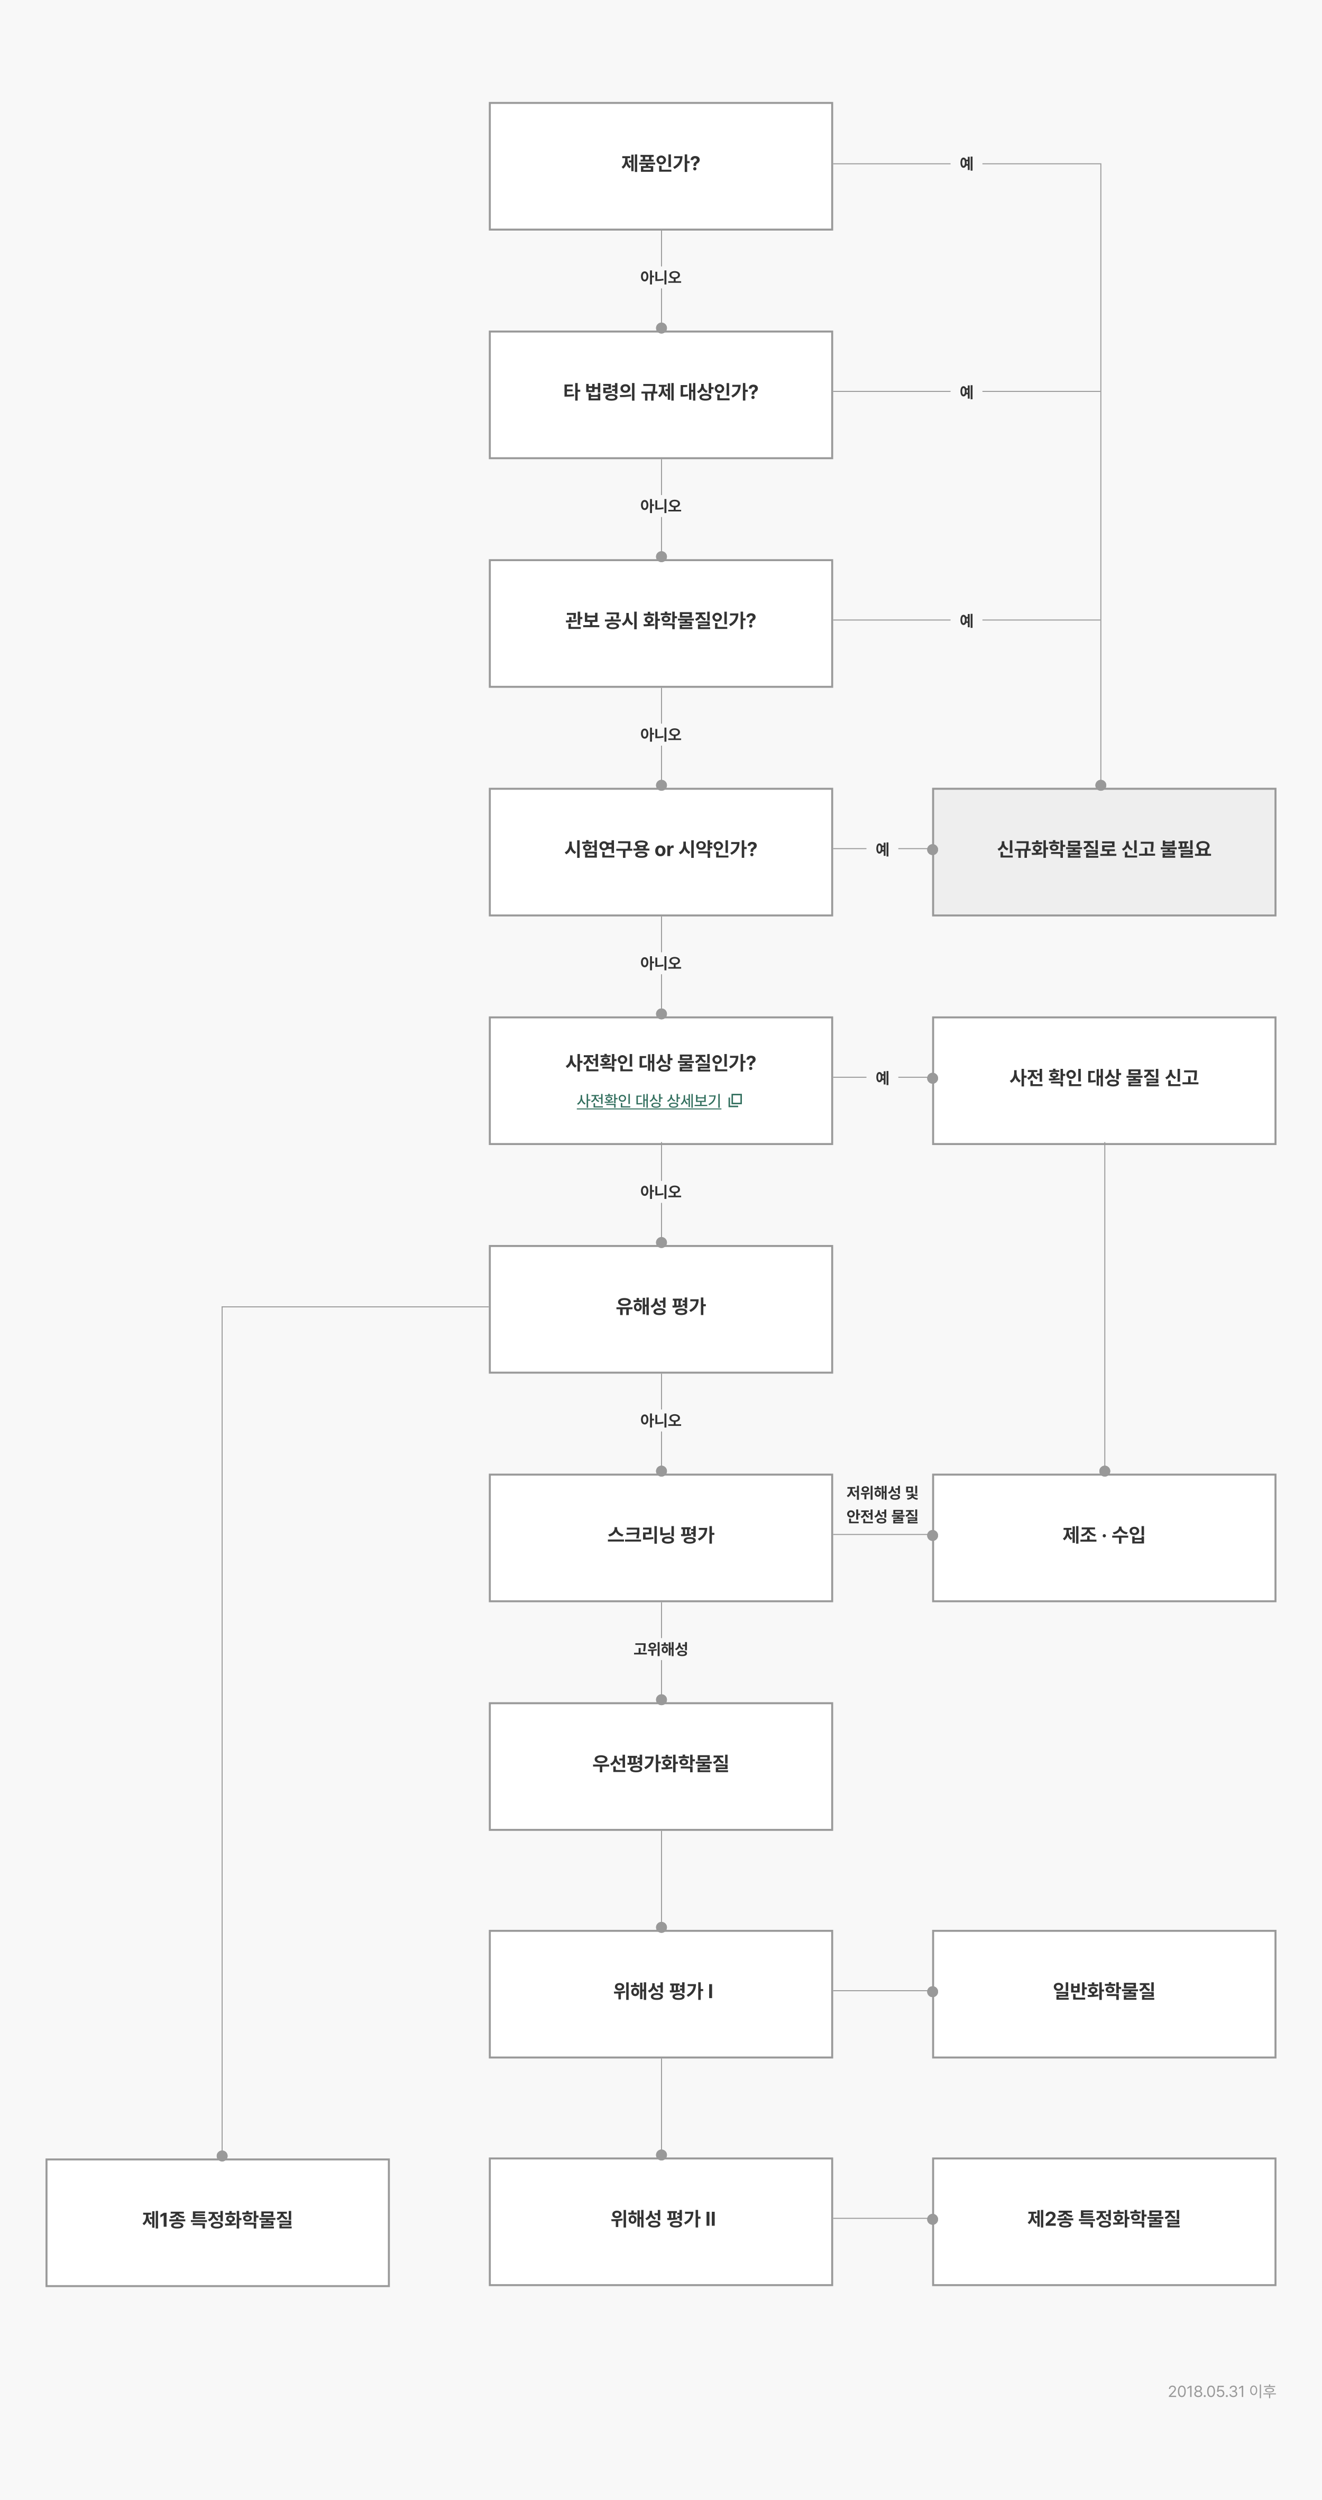 <svg id="flow_chart_5_3" xmlns="http://www.w3.org/2000/svg" width="1336" height="2526" viewBox="0 0 1336 2526">
    <defs>
        <filter id="box" x="933" y="787" width="366" height="148" filterUnits="userSpaceOnUse">
            <feOffset dy="3"/>
            <feGaussianBlur stdDeviation="3" result="blur"/>
            <feFlood flood-color="#111" flood-opacity=".102"/>
            <feComposite operator="in" in2="blur"/>
            <feComposite in="SourceGraphic"/>
        </filter>
        <filter id="box-2" x="485" y="1018" width="366" height="148" filterUnits="userSpaceOnUse">
            <feOffset dy="3"/>
            <feGaussianBlur stdDeviation="3" result="blur-2"/>
            <feFlood flood-color="#111" flood-opacity=".102"/>
            <feComposite operator="in" in2="blur-2"/>
            <feComposite in="SourceGraphic"/>
        </filter>
        <filter id="box-3" x="485" y="325" width="366" height="148" filterUnits="userSpaceOnUse">
            <feOffset dy="3"/>
            <feGaussianBlur stdDeviation="3" result="blur-3"/>
            <feFlood flood-color="#111" flood-opacity=".102"/>
            <feComposite operator="in" in2="blur-3"/>
            <feComposite in="SourceGraphic"/>
        </filter>
        <filter id="box-4" x="485" y="556" width="366" height="148" filterUnits="userSpaceOnUse">
            <feOffset dy="3"/>
            <feGaussianBlur stdDeviation="3" result="blur-4"/>
            <feFlood flood-color="#111" flood-opacity=".102"/>
            <feComposite operator="in" in2="blur-4"/>
            <feComposite in="SourceGraphic"/>
        </filter>
        <filter id="box-5" x="485" y="1480" width="366" height="148" filterUnits="userSpaceOnUse">
            <feOffset dy="3"/>
            <feGaussianBlur stdDeviation="3" result="blur-5"/>
            <feFlood flood-color="#111" flood-opacity=".102"/>
            <feComposite operator="in" in2="blur-5"/>
            <feComposite in="SourceGraphic"/>
        </filter>
        <filter id="box-6" x="485" y="787" width="366" height="148" filterUnits="userSpaceOnUse">
            <feOffset dy="3"/>
            <feGaussianBlur stdDeviation="3" result="blur-6"/>
            <feFlood flood-color="#111" flood-opacity=".102"/>
            <feComposite operator="in" in2="blur-6"/>
            <feComposite in="SourceGraphic"/>
        </filter>
        <filter id="box-7" x="485" y="1941" width="366" height="148" filterUnits="userSpaceOnUse">
            <feOffset dy="3"/>
            <feGaussianBlur stdDeviation="3" result="blur-7"/>
            <feFlood flood-color="#111" flood-opacity=".102"/>
            <feComposite operator="in" in2="blur-7"/>
            <feComposite in="SourceGraphic"/>
        </filter>
        <filter id="box-8" x="485" y="2171" width="366" height="148" filterUnits="userSpaceOnUse">
            <feOffset dy="3"/>
            <feGaussianBlur stdDeviation="3" result="blur-8"/>
            <feFlood flood-color="#111" flood-opacity=".102"/>
            <feComposite operator="in" in2="blur-8"/>
            <feComposite in="SourceGraphic"/>
        </filter>
        <filter id="box-9" x="933" y="1941" width="366" height="148" filterUnits="userSpaceOnUse">
            <feOffset dy="3"/>
            <feGaussianBlur stdDeviation="3" result="blur-9"/>
            <feFlood flood-color="#111" flood-opacity=".102"/>
            <feComposite operator="in" in2="blur-9"/>
            <feComposite in="SourceGraphic"/>
        </filter>
        <filter id="box-10" x="933" y="2171" width="366" height="148" filterUnits="userSpaceOnUse">
            <feOffset dy="3"/>
            <feGaussianBlur stdDeviation="3" result="blur-10"/>
            <feFlood flood-color="#111" flood-opacity=".102"/>
            <feComposite operator="in" in2="blur-10"/>
            <feComposite in="SourceGraphic"/>
        </filter>
        <filter id="box-11" x="37" y="2172" width="366" height="148" filterUnits="userSpaceOnUse">
            <feOffset dy="3"/>
            <feGaussianBlur stdDeviation="3" result="blur-11"/>
            <feFlood flood-color="#111" flood-opacity=".102"/>
            <feComposite operator="in" in2="blur-11"/>
            <feComposite in="SourceGraphic"/>
        </filter>
        <filter id="box-12" x="933" y="1018" width="366" height="148" filterUnits="userSpaceOnUse">
            <feOffset dy="3"/>
            <feGaussianBlur stdDeviation="3" result="blur-12"/>
            <feFlood flood-color="#111" flood-opacity=".102"/>
            <feComposite operator="in" in2="blur-12"/>
            <feComposite in="SourceGraphic"/>
        </filter>
        <filter id="box-13" x="485" y="1249" width="366" height="148" filterUnits="userSpaceOnUse">
            <feOffset dy="3"/>
            <feGaussianBlur stdDeviation="3" result="blur-13"/>
            <feFlood flood-color="#111" flood-opacity=".102"/>
            <feComposite operator="in" in2="blur-13"/>
            <feComposite in="SourceGraphic"/>
        </filter>
        <filter id="box-14" x="485" y="1711" width="366" height="148" filterUnits="userSpaceOnUse">
            <feOffset dy="3"/>
            <feGaussianBlur stdDeviation="3" result="blur-14"/>
            <feFlood flood-color="#111" flood-opacity=".102"/>
            <feComposite operator="in" in2="blur-14"/>
            <feComposite in="SourceGraphic"/>
        </filter>
        <filter id="box-15" x="485" y="94" width="366" height="148" filterUnits="userSpaceOnUse">
            <feOffset dy="3"/>
            <feGaussianBlur stdDeviation="3" result="blur-15"/>
            <feFlood flood-color="#111" flood-opacity=".102"/>
            <feComposite operator="in" in2="blur-15"/>
            <feComposite in="SourceGraphic"/>
        </filter>
        <filter id="box-16" x="933" y="1480" width="366" height="148" filterUnits="userSpaceOnUse">
            <feOffset dy="3"/>
            <feGaussianBlur stdDeviation="3" result="blur-16"/>
            <feFlood flood-color="#111" flood-opacity=".102"/>
            <feComposite operator="in" in2="blur-16"/>
            <feComposite in="SourceGraphic"/>
        </filter>
        <style>
            .cls-1{fill:#f8f8f8}.cls-10,.cls-4{stroke:#999;stroke-width:2px}.cls-3{fill:#333}.cls-4{fill:#fff}.cls-12{fill:none}.cls-10,.cls-9{fill:#999}.cls-11{stroke:none}
        </style>
    </defs>
    <path id="bg" class="cls-1" d="M0 0h1336v2526H0z"/>
    <g id="fc_box_small_no_btn" transform="translate(942 793)">
        <g transform="translate(-942 -793)" style="filter:url(#box)">
            <g id="box-17" data-name="box" style="stroke:#999;stroke-width:2px;fill:#eee">
                <path class="cls-11" d="M0 0h348v130H0z" transform="translate(942 793)"/>
                <path class="cls-12" d="M1 1h346v128H1z" transform="translate(942 793)"/>
            </g>
        </g>
        <path id="패스_11209" data-name="패스 11209" class="cls-3" d="M60.537 3.04v12.977h2.5V3.04zm-6.851 6.547a6.851 6.851 0 0 0 4.178 3.695l1.271-1.961a5.645 5.645 0 0 1-4.171-5.594V4.014h-2.583v1.713a6.047 6.047 0 0 1-4.289 5.9l1.3 1.968a7.1 7.1 0 0 0 4.294-4.008zm-.041 5.166h-2.521v5.739h12.383v-2.01h-9.862zm25.449-3.087a38.406 38.406 0 0 0 .477-6.471V4h-12.19v2.023h9.751a30.336 30.336 0 0 1-.559 5.642H65.454v2.01h3.688V20.8h2.493v-7.125h3.695V20.8h2.479v-7.125h3.86v-2.01zM96.96 10.25V3.012h-2.514V20.8h2.514v-8.485h2.32V10.25zM89.419 5V3.116h-2.507V5h-4.034v1.956h10.546V5zm0 9.22c1.878-.359 3.128-1.575 3.142-3.218-.014-2-1.83-3.349-4.372-3.349-2.589 0-4.389 1.354-4.378 3.347-.007 1.637 1.215 2.845 3.1 3.211v1.533c-1.575.035-3.08.035-4.378.035l.331 2.03a60.711 60.711 0 0 0 10.863-.725l-.166-1.809c-1.326.186-2.735.3-4.144.373zM86.18 11c-.007-.925.794-1.45 2.01-1.45 1.181 0 1.975.525 1.975 1.45s-.794 1.436-1.975 1.436c-1.216.003-2.017-.501-2.01-1.436zm20.38-6.388V2.93h-2.486v1.685h-4.04v1.954h10.552V4.615zm7.583 3.025V3.012h-2.5v11.16h2.5V9.67h2.389V7.64zm-4.454 2.783c0-1.954-1.8-3.273-4.372-3.28s-4.42 1.326-4.413 3.28 1.83 3.273 4.413 3.273 4.371-1.316 4.371-3.27zm-6.36 0c0-.912.794-1.4 1.989-1.409s2 .5 2.01 1.409-.822 1.374-2.01 1.374-1.991-.467-1.991-1.371zm8.315 6.485v3.9h2.5v-5.886h-11.97v1.989zm7.693-13.363v5.6h12.153v-5.6zm2.445 3.674V5.471H129v1.747zm11.768 2.866h-16.217v1.954h6.823v1.14H119.2v1.878h9.9v.919h-9.889v4.7h12.811V18.8h-10.359v-1.07h9.9v-4.552h-4.91v-1.14h6.892zM147 3.012v9.13h2.472v-9.13zm-6.67 5.677a6.653 6.653 0 0 0 4.3 3.28l1.181-1.92c-2.728-.711-4.068-2.445-4.24-4.22h3.557V3.841h-9.772V5.83H139c-.18 1.906-1.54 3.771-4.3 4.544l1.133 1.961a6.833 6.833 0 0 0 4.497-3.646zm-.283 8.909h9.453v-4.744h-11.925v1.885h9.441v1.077h-9.4v4.862h12.369v-1.92h-9.938zm21.195-3.508h5.477v-2.024h-10.443v-2H166.3V4.173h-12.538v2h10.076v1.936H153.79v5.981h4.986v2.686h-6.858v2.037h16.257v-2.037h-6.934zM186.2 3.04v12.977h2.5V3.04zm-6.851 6.547a6.851 6.851 0 0 0 4.178 3.695l1.273-1.962a5.645 5.645 0 0 1-4.171-5.594V4.014h-2.583v1.713a6.047 6.047 0 0 1-4.289 5.9l1.3 1.968a7.1 7.1 0 0 0 4.292-4.008zm-.041 5.166h-2.521v5.739h12.383v-2.01h-9.862zm25.739 0a42.248 42.248 0 0 0 .711-8.508V4.559h-12.97v1.982h10.47a38.52 38.52 0 0 1-.725 7.949zm-5.656-4.268h-2.472V16.6h-5.8v2.02h16.215V16.6h-7.942zm25.3-7.2v1.24h-7.141V3.289h-2.45v5.953h12.058V3.289zM217.547 7.4V6.32h7.141V7.4zm11.692 2.776h-16.216v2.01h6.823V13.3H214.9v1.823h9.9v.953h-9.889v4.606h12.809V18.8h-10.366v-1.009h9.9V13.3h-4.91v-1.116h6.892zm13.488-7.162v9.13h2.507V3.012zm-1.3 6.333c-.7.083-1.423.152-2.162.214V6.017h1.478v-1.9h-9.669v1.9h1.443v3.805c-.67.014-1.312.014-1.913.021l.262 1.948a69.041 69.041 0 0 0 10.67-.663zm-4.544-3.329V9.7c-.663.028-1.326.055-1.982.069V6.017zM235.648 17.6h9.586v-4.746h-12.093v1.92h9.627v1.043h-9.593v4.862h12.555v-1.962h-10.082zm24.606-5.318a4.171 4.171 0 0 0 2.146-3.62c0-2.873-2.845-4.772-6.7-4.772s-6.671 1.9-6.664 4.772a4.175 4.175 0 0 0 2.2 3.66v4.365h-3.626v2.03h16.257v-2.03h-3.612zM255.7 5.858c2.521-.014 4.233 1.022 4.24 2.8-.007 1.747-1.72 2.818-4.24 2.825-2.541-.007-4.213-1.077-4.213-2.825.003-1.778 1.675-2.814 4.213-2.8zm-2 7.369a10.328 10.328 0 0 0 2 .186 11.147 11.147 0 0 0 2.03-.186v3.46h-4.03z" transform="translate(18 53)"/>
    </g>
    <g id="fc_box_small_link" transform="translate(494 1024)">
        <g transform="translate(-494 -1024)" style="filter:url(#box-2)">
            <g id="box-18" data-name="box" class="cls-4">
                <path class="cls-11" d="M0 0h348v130H0z" transform="translate(494 1024)"/>
                <path class="cls-12" d="M1 1h346v128H1z" transform="translate(494 1024)"/>
            </g>
        </g>
        <g id="btn" transform="translate(103 76)">
            <g id="그룹_668" data-name="그룹 668" transform="translate(-545.845)">
                <g id="ico_fc_pop_up" transform="translate(681.845 2)">
                    <g id="그룹_1025" data-name="그룹 1025" transform="translate(-1101.074 -1125)">
                        <g id="그룹_1026" data-name="그룹 1026" transform="translate(1108.074 1129)">
                            <path id="사각형_878" data-name="사각형 878" style="stroke:#326f5e;stroke-width:1.5px;fill:#fff" d="M0 0h9v9H0z"/>
                        </g>
                        <path id="패스_6896" data-name="패스 6896" d="M1104.574 1132.941v9h9" transform="translate(.5 -.941)" style="fill:none;stroke:#326f5e;stroke-width:1.5px"/>
                    </g>
                </g>
                <path id="패스_11211" data-name="패스 11211" d="M-61.652-7.088v-5.586h-1.486v14h1.486v-7.149h2.243v-1.265zm-6.055-4.42h-1.475v2.4A7.186 7.186 0 0 1-72.8-2.823l.923 1.193a7.509 7.509 0 0 0 3.442-4.492A7.2 7.2 0 0 0-65.1-1.9l.912-1.188a6.865 6.865 0 0 1-3.519-6.022zm16.486 3.845h2.685v5.254h1.481v-10.254h-1.481v3.79h-2.685zm-3.221.166A5.61 5.61 0 0 0-51.1-4.442l.757-1.182a4.634 4.634 0 0 1-3.376-4.2v-.552h3.019v-1.21h-7.56v1.21h3.039v.552a4.882 4.882 0 0 1-3.5 4.5l.768 1.21A5.872 5.872 0 0 0-54.442-7.5zm-.221 4.177h-1.481v4.359h9.459V-.177h-7.978zm14.818-8.155v-1.309h-1.481v1.309h-3.3v1.11h8.077v-1.11zm5.967 2.967v-4.155h-1.481v9.425h1.481v-4.038h1.994v-1.232zm-2.276 3.293a42.967 42.967 0 0 1-3.691.331v-.9c1.58-.177 2.569-.928 2.58-2.05-.011-1.276-1.326-2.072-3.335-2.066-2.006-.011-3.337.785-3.326 2.066-.011 1.133 1.006 1.878 2.6 2.05v.95c-1.315.033-2.575.039-3.663.039l.166 1.188a52.729 52.729 0 0 0 8.785-.558zm-6.359-2.613c-.006-.674.724-1.061 1.912-1.05 1.188-.011 1.917.376 1.917 1.05 0 .652-.729 1.088-1.917 1.077-1.189.011-1.918-.426-1.913-1.078zm7.155 6.414v2.74h1.481v-3.912h-9.365v1.171zm14.431-11.249v10.177h1.486v-10.177zm-6.116 7.9a3.486 3.486 0 0 0 3.718-3.481 3.493 3.493 0 0 0-3.718-3.464 3.5 3.5 0 0 0-3.729 3.464 3.5 3.5 0 0 0 3.728 3.476zm-2.277-3.486a2.135 2.135 0 0 1 2.276-2.171 2.144 2.144 0 0 1 2.265 2.171 2.145 2.145 0 0 1-2.265 2.188 2.136 2.136 0 0 1-2.276-2.188zm2.21 4.729h-1.49v4.559h9.569V-.177h-8.079zm24.392-3.6H-4.53v-5.265H-5.9V.608h1.37v-6.52h1.812v7.238h1.409v-14h-1.409zm-8.641-2.663h3.751v-1.2h-5.238v8.95h.928a24.775 24.775 0 0 0 5.182-.409l-.122-1.227a23.591 23.591 0 0 1-4.5.381zm22.878-2.89h-1.486v8.448h1.486v-3.687h2.028v-1.237h-2.028zM4.63-8.05a5.583 5.583 0 0 0 3.3 3.011L8.718-6.2a4.588 4.588 0 0 1-3.381-4.227v-1.514h-1.47v1.387A5.013 5.013 0 0 1 .409-5.823l.8 1.177A5.766 5.766 0 0 0 4.63-8.05zM6.994-3.9c-2.906 0-4.7.961-4.7 2.591C2.3.359 4.088 1.3 6.994 1.3c2.884 0 4.652-.945 4.652-2.608 0-1.626-1.768-2.592-4.652-2.592zm0 4.033C4.972.127 3.773-.376 3.785-1.3c-.011-.89 1.188-1.414 3.21-1.414s3.2.525 3.2 1.414C10.193-.376 9.011.127 6.994.138zM29.26-12.674h-1.487v8.448h1.487v-3.686h2.028v-1.237H29.26zM22.37-8.05a5.583 5.583 0 0 0 3.3 3.011l.79-1.166a4.588 4.588 0 0 1-3.381-4.227v-1.514h-1.47v1.387a5.013 5.013 0 0 1-3.459 4.735l.8 1.177a5.766 5.766 0 0 0 3.42-3.403zm2.365 4.15c-2.906 0-4.7.961-4.7 2.591 0 1.663 1.79 2.608 4.7 2.608 2.884 0 4.652-.945 4.652-2.608 0-1.625-1.768-2.591-4.652-2.591zm0 4.033c-2.022-.006-3.221-.509-3.21-1.433-.011-.89 1.188-1.414 3.21-1.414s3.2.525 3.2 1.414c-.001.924-1.184 1.427-3.2 1.438zm17.972 1.193h1.425v-14h-1.425zm-5.061-9.077v1.232h2.182V.635h1.4V-12.4h-1.4v4.652zM36.359-11.4h-1.436v2.613A7.023 7.023 0 0 1 31.9-2.735l.928 1.1a6.975 6.975 0 0 0 2.834-4.116 6.471 6.471 0 0 0 2.674 3.812l.834-1.149a6.729 6.729 0 0 1-2.812-5.768zm16.674 6.892h4.188v-7.21h-1.475V-9.3h-6.873v-2.414h-1.486v7.21h4.177v2.873h-5.636v1.222H58.74v-1.226h-5.707zm2.713-3.6v2.4h-6.873v-2.4zm14.16 9.436H71.4v-14h-1.494zm-9.331-12.494v1.182h5.149c-.293 3.265-2.1 5.79-5.829 7.558l.785 1.2c4.807-2.293 6.547-5.845 6.558-9.939zM-73.077 2H73.077v1H-73.077z" transform="translate(604.845 18)" style="fill:#326f5e"/>
            </g>
        </g>
        <path id="패스_11210" data-name="패스 11210" class="cls-3" d="M74.09 9.87V3.012H71.6V20.8h2.49v-8.823h2.624V9.87zm-7.479-5.483h-2.493v2.659c-.007 3.3-1.43 6.7-4.434 8.08l1.526 2.023a8.59 8.59 0 0 0 4.164-5.18A8.108 8.108 0 0 0 69.3 16.8l1.506-1.982c-2.852-1.381-4.213-4.593-4.2-7.776zM86.95 9.649h2.907v6.367h2.486V3.04h-2.486v4.6H86.95zm-4.116.483a6.757 6.757 0 0 0 4.1 3.543l1.224-1.975a5.477 5.477 0 0 1-4.088-5.186v-.283h3.543v-2h-9.641v2h3.564V6.5a5.736 5.736 0 0 1-4.275 5.518l1.278 2.017a7.01 7.01 0 0 0 4.295-3.902zm.2 4.751h-2.486v5.608h12.216v-2.01h-9.73zm18.232-10.545v-1.45H98.78v1.45h-3.854v1.81h10.166v-1.81zm7.6 3.785V3.04h-2.493v12.079h2.493v-4.952h2.279V8.123zm-3.322 4.227c-1.36.166-2.818.283-4.275.352v-.919c1.892-.283 3.08-1.222 3.087-2.576-.007-1.644-1.733-2.659-4.351-2.652s-4.365 1.008-4.358 2.652c-.007 1.367 1.2 2.314 3.135 2.583v1c-1.54.041-3.018.048-4.323.048l.256 1.927a66.627 66.627 0 0 0 11.008-.7zm-7.517-3.143c-.007-.684.711-.994 1.975-.994s1.961.311 1.968.994c-.007.649-.718 1.029-1.968 1.022s-1.982-.373-1.975-1.022zm8.343 8.543v3.05h2.493v-4.977H96.715v1.927zm17.955-14.71v12.776h2.5V3.04zm-2.39 5.608a4.874 4.874 0 0 0-9.717 0 4.872 4.872 0 0 0 9.717 0zm-7.279 0a2.412 2.412 0 0 1 4.82 0 2.411 2.411 0 0 1-4.82 0zm2.776 5.877h-2.521v5.967h12.383v-2.01h-9.862zm29.428-4.641h-1.713V3.323h-2.286v16.609h2.286V11.88h1.713v8.92h2.355V3.012h-2.355zm-10.007-2.8h4.137v-2h-6.637v11.685h1.247a32.3 32.3 0 0 0 6.4-.49l-.186-2.03a29.27 29.27 0 0 1-4.959.435zm28.4-4.068h-2.5v10.549h2.5V9.242h2.389V7.177h-2.389zm-8.853 6.44a6.574 6.574 0 0 0 3.971 3.391l1.319-1.941a5.249 5.249 0 0 1-4.068-5.09V3.965h-2.493v1.61a5.926 5.926 0 0 1-4.247 5.815l1.34 1.954a6.831 6.831 0 0 0 4.178-3.888zm3.018 4.475c-3.743-.007-6.091 1.271-6.084 3.419-.007 2.189 2.341 3.453 6.084 3.446 3.688.007 6-1.257 6-3.446-.002-2.15-2.318-3.426-6.003-3.419zm0 4.917c-2.327-.007-3.6-.483-3.591-1.5-.007-.96 1.264-1.478 3.591-1.478s3.543.518 3.543 1.478c-.003 1.017-1.232 1.493-3.546 1.5zm15.642-15.3v5.6h12.155v-5.6zm2.44 3.67V5.471h7.217v1.747zm11.768 2.866h-16.213v1.954h6.823v1.14h-4.952v1.878h9.9v.919h-9.886v4.7h12.811V18.8h-10.366v-1.07h9.9v-4.552h-4.91v-1.14h6.892zm13.453-7.072v9.13h2.479v-9.13zm-6.671 5.677a6.653 6.653 0 0 0 4.3 3.28l1.181-1.92c-2.728-.711-4.068-2.445-4.24-4.22h3.557V3.841h-9.772V5.83h3.653c-.18 1.906-1.54 3.771-4.3 4.544l1.133 1.961a6.833 6.833 0 0 0 4.49-3.646zm-.283 8.909h9.454v-4.744H193.3v1.885h9.441v1.077h-9.4v4.862h12.369v-1.92h-9.938zM220.016 3.04v12.776h2.5V3.04zm-2.39 5.608a4.874 4.874 0 0 0-9.717 0 4.872 4.872 0 0 0 9.717 0zm-7.279 0a2.412 2.412 0 0 1 4.82 0 2.411 2.411 0 0 1-4.82 0zm2.776 5.877H210.6v5.967h12.383v-2.01h-9.862zm25.829-4.7V3.012h-2.493v17.749h2.493v-8.874h2.514V9.829zm-13.211-4.989v2.037h5.925c-.47 3.964-2.728 6.8-6.927 8.909l1.4 1.906c5.974-2.935 8.052-7.535 8.066-12.852zm22.169 9.931v-.221a2.707 2.707 0 0 1 1.588-2.652 3.775 3.775 0 0 0 2.12-3.4c0-2.41-1.927-3.826-4.655-3.826-2.493 0-4.537 1.319-4.593 4.061h2.776a1.742 1.742 0 0 1 1.8-1.747 1.605 1.605 0 0 1 1.713 1.6c0 .912-.649 1.519-1.5 2.058-1.16.732-1.816 1.478-1.83 3.909v.221zm-1.236 4.406a1.633 1.633 0 1 0 0-3.267 1.633 1.633 0 1 0 0 3.267z" transform="translate(18 38)"/>
    </g>
    <path id="세로" class="cls-9" transform="translate(668 230)" d="M0 0h1v100H0z"/>
    <path id="세로-2" data-name="세로" class="cls-9" transform="translate(668 461)" d="M0 0h1v100H0z"/>
    <path id="세로-3" data-name="세로" class="cls-9" transform="translate(668 923)" d="M0 0h1v100H0z"/>
    <path id="세로-4" data-name="세로" class="cls-9" transform="translate(668 1385)" d="M0 0h1v100H0z"/>
    <path id="세로-5" data-name="세로" class="cls-9" transform="translate(668 692)" d="M0 0h1v100H0z"/>
    <path id="세로-6" data-name="세로" class="cls-9" transform="translate(668 1847)" d="M0 0h1v100H0z"/>
    <path id="세로-7" data-name="세로" class="cls-9" transform="translate(668 2077)" d="M0 0h1v100H0z"/>
    <path id="세로-8" data-name="세로" class="cls-9" transform="translate(668 1154)" d="M0 0h1v100H0z"/>
    <path id="세로-9" data-name="세로" class="cls-9" transform="translate(668 1616)" d="M0 0h1v100H0z"/>
    <path id="세로-10" data-name="세로" class="cls-9" transform="translate(1112 165)" d="M0 0h1v630H0z"/>
    <g id="fc_box_small" transform="translate(494 331)">
        <g transform="translate(-494 -331)" style="filter:url(#box-3)">
            <g id="box-19" data-name="box" class="cls-4">
                <path class="cls-11" d="M0 0h348v130H0z" transform="translate(494 331)"/>
                <path class="cls-12" d="M1 1h346v128H1z" transform="translate(494 331)"/>
            </g>
        </g>
        <path id="패스_11206" data-name="패스 11206" class="cls-3" d="M71.784 9.767V3.012h-2.493V20.8h2.493v-8.955h2.624V9.767zM60.99 11.41h5.635V9.456H60.99V6.521h5.9V4.5h-8.421v12.262h1.492a52.785 52.785 0 0 0 8.246-.5l-.221-2a45.27 45.27 0 0 1-7 .5zm31.174-4.33H88.89V3.931h-2.465V6.2h-3.5V3.931h-2.5v8.308h8.465V9.124h3.273v3.626h2.487V3.012h-2.486zm-9.24 3.163V8.116h3.5v2.127zm2.334 4.889v-1.643h-2.466v7.079h11.851v-7.079h-2.479v1.644zm0 3.439v-1.532h6.906v1.533zm26.685-4.724V3.04h-2.5V5.4h-2.907v2.01h2.907v1.666h-2.907v2h2.907v2.776zm-5.8-3.011a34.684 34.684 0 0 1-6.022.414V9.463h5.366V3.945h-7.861v2.01h5.394v1.636h-5.366v5.684h1.34a39.614 39.614 0 0 0 7.376-.435zm-.242 3.287c-3.819 0-6.146 1.257-6.14 3.384s2.32 3.349 6.14 3.349 6.119-1.215 6.126-3.349-2.322-3.383-6.127-3.383zm0 4.834c-2.39 0-3.626-.463-3.619-1.45s1.229-1.478 3.619-1.478c2.369 0 3.646.477 3.653 1.478s-1.285 1.452-3.654 1.452zm20.807-15.945v17.832h2.479V3.012zM120 4.207c-2.8 0-4.938 1.816-4.931 4.365s2.134 4.365 4.931 4.365c2.831 0 4.924-1.809 4.938-4.365-.012-2.549-2.104-4.365-4.938-4.365zm0 2.155a2.228 2.228 0 1 1 0 4.42 2.223 2.223 0 1 1 0-4.42zM114.615 17.2a60.177 60.177 0 0 0 11.271-.8l-.186-1.8a86.45 86.45 0 0 1-11.367.573zm35.185-5.534a38.407 38.407 0 0 0 .477-6.471V4h-12.188v2.023h9.751a30.336 30.336 0 0 1-.559 5.642h-11.119v2.01h3.688V20.8h2.493v-7.125h3.695V20.8h2.479v-7.125h3.86v-2.01zm16.659 9.134h2.355V3.012h-2.355zm-5.953-11.683v2h2.341v8.854h2.334V3.309h-2.334v5.808zm-1.43-2.286h2.693v-2h-8.011v2h2.914v.946c0 3.025-.974 6.215-3.591 7.831l1.506 1.837A8.275 8.275 0 0 0 157.9 12.6a7.518 7.518 0 0 0 3.232 4.434l1.457-1.83c-2.6-1.485-3.522-4.468-3.515-7.431zm29.289 3.052h-1.713v-6.56h-2.286v16.609h2.286V11.88h1.713v8.92h2.355V3.012h-2.355zm-10.007-2.8h4.142v-2h-6.637v11.686h1.237a32.3 32.3 0 0 0 6.4-.49l-.186-2.03a29.27 29.27 0 0 1-4.959.435zm28.4-4.068h-2.5v10.55h2.5V9.242h2.389V7.177h-2.389zM197.9 9.456a6.574 6.574 0 0 0 3.971 3.391l1.319-1.941a5.249 5.249 0 0 1-4.068-5.09V3.965h-2.493v1.61a5.926 5.926 0 0 1-4.247 5.815l1.34 1.954a6.831 6.831 0 0 0 4.178-3.888zm3.018 4.475c-3.743-.007-6.091 1.271-6.084 3.419-.007 2.189 2.341 3.453 6.084 3.446 3.688.007 6-1.257 6-3.446.004-2.15-2.31-3.426-5.997-3.419zm0 4.917c-2.327-.007-3.6-.483-3.591-1.5-.007-.96 1.264-1.478 3.591-1.478s3.543.518 3.543 1.478c.002 1.017-1.227 1.493-3.54 1.5zm21.4-15.808v12.776h2.5V3.04zm-2.39 5.608a4.874 4.874 0 0 0-9.717 0 4.872 4.872 0 0 0 9.717 0zm-7.279 0a2.412 2.412 0 0 1 4.82 0 2.411 2.411 0 0 1-4.82 0zm2.776 5.877h-2.515v5.967h12.383v-2.01h-9.863zm25.829-4.7V3.012h-2.493v17.749h2.493v-8.874h2.514V9.829zm-13.206-4.989v2.037h5.925c-.47 3.964-2.728 6.8-6.927 8.909l1.4 1.906c5.974-2.935 8.052-7.535 8.066-12.852zm22.169 9.931v-.221a2.707 2.707 0 0 1 1.588-2.652 3.775 3.775 0 0 0 2.12-3.4c0-2.41-1.927-3.826-4.655-3.826-2.493 0-4.537 1.319-4.593 4.061h2.776a1.742 1.742 0 0 1 1.8-1.747 1.605 1.605 0 0 1 1.713 1.6c0 .912-.649 1.519-1.5 2.058-1.16.732-1.816 1.478-1.83 3.909v.221zm-1.236 4.406a1.633 1.633 0 1 0 0-3.267 1.633 1.633 0 1 0 0 3.267z" transform="translate(18 53)"/>
    </g>
    <g id="fc_box_small-2" data-name="fc_box_small" transform="translate(494 562)">
        <g transform="translate(-494 -562)" style="filter:url(#box-4)">
            <g id="box-20" data-name="box" class="cls-4">
                <path class="cls-11" d="M0 0h348v130H0z" transform="translate(494 562)"/>
                <path class="cls-12" d="M1 1h346v128H1z" transform="translate(494 562)"/>
            </g>
        </g>
        <path id="패스_11207" data-name="패스 11207" class="cls-3" d="M74.381 3.012h-2.549v13.315h2.548v-5.808h2.162V8.441h-2.161zm-4.751 7.624a29.548 29.548 0 0 0 .407-5.214V4.311h-9.158v2.03h6.713a23.744 23.744 0 0 1-.414 4.068zm1.243.732c-1.671.242-3.488.38-5.262.456V8.42h-2.48v3.488c-1.181.021-2.3.028-3.294.028l.214 1.982A64.03 64.03 0 0 0 71 13.164zm-8.426 3.772v5.352H74.94v-2.01h-9.993V15.14zm24.24-1.727h5.131V4.152h-2.486v2.769h-7.748V4.152h-2.5v9.261h5.138v3.294h-6.858v2.023h16.257v-2.023h-6.934zM89.332 8.9v2.528h-7.748V8.9zm23.688 1.133a16.436 16.436 0 0 0 .511-4.751V3.82h-12.41v1.955h9.91a15.723 15.723 0 0 1-.456 4.019zm-5.2-2.189h-2.465v3.122H99.3v2.01h16.139v-2.01h-7.619zm-.546 6.25c-3.854.007-6.34 1.236-6.34 3.363 0 2.1 2.486 3.349 6.34 3.343 3.881.007 6.333-1.243 6.347-3.343-.014-2.131-2.466-3.357-6.347-3.367zm0 4.814c-2.445-.007-3.854-.483-3.84-1.45-.014-.981 1.4-1.506 3.84-1.506s3.867.525 3.874 1.506-1.429 1.442-3.874 1.442zm21.644 1.941h2.521V3.012h-2.521zm-5.435-16.462h-2.528v2.659c-.014 3.453-1.519 6.858-4.627 8.17l1.506 2.072a8.54 8.54 0 0 0 4.42-5.325 8.289 8.289 0 0 0 4.247 4.889l1.471-2c-3.025-1.271-4.5-4.544-4.489-7.811zm29.2 5.863V3.012h-2.514V20.8h2.514v-8.485H155V10.25zM145.14 5V3.116h-2.507V5H138.6v1.956h10.546V5zm0 9.22c1.878-.359 3.128-1.575 3.142-3.218-.014-2-1.83-3.349-4.372-3.349-2.59 0-4.385 1.354-4.378 3.349-.007 1.637 1.215 2.845 3.1 3.211v1.533c-1.575.035-3.08.035-4.378.035l.331 2.03a60.711 60.711 0 0 0 10.863-.725l-.166-1.809c-1.326.186-2.735.3-4.144.373zM141.9 11c-.007-.925.794-1.45 2.01-1.45 1.181 0 1.975.525 1.975 1.45s-.794 1.436-1.975 1.436c-1.21.003-2.016-.501-2.01-1.436zm20.38-6.388V2.93h-2.486v1.685h-4.04v1.954h10.552V4.615zm7.583 3.025V3.012h-2.5v11.16h2.5V9.67h2.389V7.64zm-4.454 2.783c0-1.954-1.8-3.273-4.372-3.28s-4.42 1.326-4.413 3.28 1.83 3.273 4.413 3.273 4.373-1.316 4.373-3.27zm-6.36 0c0-.912.794-1.4 1.989-1.409s2 .5 2.01 1.409-.822 1.374-2.01 1.374-1.989-.467-1.989-1.371zm8.315 6.485v3.9h2.5v-5.886H157.9v1.989zm7.693-13.363v5.6h12.155v-5.6zm2.443 3.676V5.471h7.217v1.747zm11.768 2.866h-16.213v1.954h6.823v1.14h-4.952v1.878h9.9v.919h-9.886v4.7h12.811V18.8h-10.366v-1.07h9.9v-4.552h-4.91v-1.14h6.892zm13.453-7.072v9.13h2.479v-9.13zm-6.671 5.677a6.653 6.653 0 0 0 4.3 3.28l1.181-1.92c-2.728-.711-4.068-2.445-4.24-4.22h3.557V3.841h-9.772V5.83h3.653c-.18 1.906-1.54 3.771-4.3 4.544l1.133 1.961a6.833 6.833 0 0 0 4.49-3.646zm-.283 8.909h9.454v-4.744H193.3v1.885h9.441v1.077h-9.4v4.862h12.369v-1.92h-9.938zM220.016 3.04v12.776h2.5V3.04zm-2.39 5.608a4.874 4.874 0 0 0-9.717 0 4.872 4.872 0 0 0 9.717 0zm-7.279 0a2.412 2.412 0 0 1 4.82 0 2.411 2.411 0 0 1-4.82 0zm2.776 5.877H210.6v5.967h12.383v-2.01h-9.862zm25.829-4.7V3.012h-2.493v17.749h2.493v-8.874h2.514V9.829zm-13.211-4.989v2.037h5.925c-.47 3.964-2.728 6.8-6.927 8.909l1.4 1.906c5.974-2.935 8.052-7.535 8.066-12.852zm22.169 9.931v-.221a2.707 2.707 0 0 1 1.588-2.652 3.775 3.775 0 0 0 2.12-3.4c0-2.41-1.927-3.826-4.655-3.826-2.493 0-4.537 1.319-4.593 4.061h2.776a1.742 1.742 0 0 1 1.8-1.747 1.605 1.605 0 0 1 1.713 1.6c0 .912-.649 1.519-1.5 2.058-1.16.732-1.816 1.478-1.83 3.909v.221zm-1.236 4.406a1.633 1.633 0 1 0 0-3.267 1.633 1.633 0 1 0 0 3.267z" transform="translate(18 53)"/>
    </g>
    <g id="fc_box_small-3" data-name="fc_box_small" transform="translate(494 1486)">
        <g transform="translate(-494 -1486)" style="filter:url(#box-5)">
            <g id="box-21" data-name="box" class="cls-4">
                <path class="cls-11" d="M0 0h348v130H0z" transform="translate(494 1486)"/>
                <path class="cls-12" d="M1 1h346v128H1z" transform="translate(494 1486)"/>
            </g>
        </g>
        <path id="패스_11214" data-name="패스 11214" class="cls-3" d="M110.378 8.869a9.067 9.067 0 0 0 6.547 4.641l1.1-2.072c-4.026-.684-6.333-3.467-6.326-6.077V4.083h-2.659v1.278c-.014 2.583-2.334 5.373-6.285 6.077l1.07 2.072a9.218 9.218 0 0 0 6.553-4.641zm-8.032 9.751H118.6v-2.051h-16.253zm18.6-8.764.3 1.989 10.3-.5a29.333 29.333 0 0 1-.677 3.985l2.479.221a38.269 38.269 0 0 0 .822-8.888V4.58h-12.68v2h10.249v.083c0 .919-.007 1.837-.048 2.811zm-1.312 8.805h16.215v-2.03H119.64zm29.7 2.182h2.479V3.012h-2.479zm-8.888-9.482h5.863v-6.85h-8.446v2.01h5.9V9.4h-5.891v7.28h1.6a48.108 48.108 0 0 0 8.805-.628l-.214-2.023a46.1 46.1 0 0 1-7.617.6zm26.1-8.349v10.332h2.479V3.012zm-1.443 6.5a38.321 38.321 0 0 1-7.376.76V4.131h-2.5v8.2h1.54a40.574 40.574 0 0 0 8.633-.808zM163 13.558c-3.757-.007-6.139 1.347-6.133 3.646-.007 2.238 2.376 3.6 6.133 3.591s6.119-1.354 6.126-3.591c-.004-2.304-2.373-3.653-6.126-3.646zm0 5.262c-2.362 0-3.646-.559-3.639-1.616-.007-1.119 1.278-1.644 3.639-1.644s3.612.525 3.626 1.644c-.011 1.057-1.268 1.616-3.626 1.616zm28.108-4.931V3.012h-2.486v2.9h-2.175v1.955h2.175v1.368h-2.175v1.989h2.175v2.666zm-4.793-3.122a62.42 62.42 0 0 1-1.733.166V6.189h1.457v-2h-9.459v2h1.43v4.993c-.663.007-1.3.014-1.885.014l.262 2.03a64.873 64.873 0 0 0 10.028-.628zM182.2 6.189v4.889a76.49 76.49 0 0 1-1.775.062V6.189zm2.831 7.977c-3.812 0-6.112 1.2-6.1 3.336-.007 2.065 2.293 3.3 6.1 3.294s6.119-1.229 6.126-3.294c-.005-2.135-2.305-3.336-6.124-3.336zm0 4.738c-2.376-.007-3.633-.47-3.626-1.4-.007-.974 1.25-1.443 3.626-1.443s3.646.47 3.653 1.443c-.004.93-1.275 1.396-3.651 1.396zm22.41-9.075V3.012h-2.491v17.749h2.493v-8.874h2.514V9.829zm-13.209-4.993v2.037h5.925c-.47 3.964-2.728 6.8-6.927 8.909l1.4 1.906c5.974-2.935 8.052-7.535 8.066-12.852z" transform="translate(18 53)"/>
    </g>
    <g id="fc_box_small-4" data-name="fc_box_small" transform="translate(494 793)">
        <g transform="translate(-494 -793)" style="filter:url(#box-6)">
            <g id="box-22" data-name="box" class="cls-4">
                <path class="cls-11" d="M0 0h348v130H0z" transform="translate(494 793)"/>
                <path class="cls-12" d="M1 1h346v128H1z" transform="translate(494 793)"/>
            </g>
        </g>
        <path id="패스_11208" data-name="패스 11208" class="cls-3" d="M71.269 20.844h2.521V3.012h-2.521zM65.834 4.387h-2.527v2.659c-.014 3.453-1.519 6.858-4.627 8.17l1.506 2.072a8.54 8.54 0 0 0 4.42-5.325 8.289 8.289 0 0 0 4.247 4.889l1.471-2c-3.025-1.271-4.5-4.544-4.489-7.811zm16.885.186v-1.7h-2.465v1.7h-4.012v1.982h10.476V4.573zM88.7 8.24h-2.3v2.03h2.3v3.5h2.486V3.012H88.7zm-2.942 2.1c0-1.872-1.768-3.2-4.261-3.2s-4.282 1.326-4.282 3.2c0 1.927 1.789 3.2 4.282 3.211s4.261-1.284 4.261-3.211zm-6.146 0c-.014-.849.725-1.326 1.885-1.319 1.126-.007 1.872.47 1.872 1.319 0 .891-.746 1.367-1.872 1.367-1.16 0-1.897-.476-1.885-1.367zM91.186 20.6v-6.082H79.239V20.6zm-2.438-4.123v2.127h-7.016v-2.125zm17.244-4.655v4.213h2.486v-13h-2.486v2.491h-4.068a4.725 4.725 0 0 0-3.474-1.457 4.539 4.539 0 0 0-4.731 4.613 4.539 4.539 0 0 0 4.731 4.593 4.73 4.73 0 0 0 3.467-1.45zm-9.91-3.142a2.352 2.352 0 1 1 4.7 0 2.352 2.352 0 1 1-4.7 0zm9.91 1.14h-2.977a4.725 4.725 0 0 0 .138-1.14 4.526 4.526 0 0 0-.145-1.16h2.983zm-6.823 4.91h-2.485v5.76H108.9v-2.01h-9.73zm25.47-3.108a30.883 30.883 0 0 0 .463-5.967v-1.6h-12.451v1.989h9.972a27.813 27.813 0 0 1-.5 5.58h-11.33v2.01h6.768v7.182h2.514v-7.182h6.934v-2.01zm15.919-2.293a2.927 2.927 0 0 0 2.086-2.624c-.007-2.141-2.528-3.425-6.464-3.432s-6.478 1.291-6.471 3.432a2.884 2.884 0 0 0 2.023 2.6v2.141h-3.646v1.989H144.3v-1.983h-3.743zm-4.378-4.134c2.486 0 3.9.518 3.9 1.512s-1.409 1.478-3.9 1.478c-2.507 0-3.9-.49-3.881-1.478-.014-.994 1.374-1.512 3.881-1.512zm-1.927 4.758a15.253 15.253 0 0 0 1.927.11 14.882 14.882 0 0 0 1.9-.11v1.5h-3.826zm1.906 4.413c-3.888-.007-6.222 1.14-6.222 3.2 0 2.086 2.334 3.218 6.222 3.211 3.847.007 6.181-1.126 6.195-3.211-.014-2.06-2.348-3.207-6.195-3.2zm0 4.551c-2.459.007-3.695-.456-3.681-1.354-.014-.891 1.222-1.305 3.681-1.319 2.417.014 3.688.428 3.695 1.319s-1.278 1.361-3.695 1.354zm19.206.29c3.2 0 5.2-2.2 5.2-5.47 0-3.287-2-5.483-5.2-5.483s-5.214 2.2-5.214 5.483c0 3.263 2.002 5.47 5.214 5.47zm.014-2.244c-1.512 0-2.286-1.381-2.286-3.246s.773-3.253 2.286-3.253c1.478 0 2.251 1.4 2.251 3.253s-.774 3.246-2.252 3.246zm9.9 2.037v-6.029a2.16 2.16 0 0 1 2.265-2.217 5.177 5.177 0 0 1 1.236.159V8.33a5.534 5.534 0 0 0-.925-.09 2.585 2.585 0 0 0-2.555 2h-.111V8.392h-2.8V19zm21.285 1.844h2.521V3.012h-2.521zm-5.433-16.457H178.6v2.659c-.014 3.453-1.519 6.858-4.627 8.17l1.506 2.072a8.54 8.54 0 0 0 4.42-5.325 8.289 8.289 0 0 0 4.247 4.889l1.471-2c-3.025-1.271-4.5-4.544-4.489-7.811zm26.775.981h-2.3V3.012h-2.5V13.5h2.5v-2.235h2.3V9.2h-2.3V7.384h2.3zm-6.554 2.956c-.014-2.514-2.1-4.337-4.855-4.33-2.776-.007-4.883 1.816-4.869 4.33-.014 2.555 2.093 4.358 4.869 4.358 2.756-.001 4.841-1.804 4.855-4.359zm-7.286 0a2.436 2.436 0 1 1 2.431 2.238 2.19 2.19 0 0 1-2.431-2.239zm9.04 7.907V20.8h2.5v-6.579h-11.968v2.01zM221.173 3.04v12.776h2.5V3.04zm-2.39 5.608a4.874 4.874 0 0 0-9.717 0 4.872 4.872 0 0 0 9.717 0zm-7.279 0a2.412 2.412 0 0 1 4.82 0 2.411 2.411 0 0 1-4.82 0zm2.776 5.877h-2.52v5.967h12.383v-2.01h-9.863zm25.829-4.7V3.012h-2.493v17.749h2.493v-8.874h2.514V9.829zM226.9 4.836v2.037h5.925c-.47 3.964-2.728 6.8-6.927 8.909l1.4 1.906c5.974-2.935 8.052-7.535 8.066-12.852zm22.169 9.931v-.221a2.707 2.707 0 0 1 1.588-2.652 3.775 3.775 0 0 0 2.12-3.4c0-2.41-1.927-3.826-4.655-3.826-2.493 0-4.537 1.319-4.593 4.061h2.771a1.742 1.742 0 0 1 1.8-1.747 1.605 1.605 0 0 1 1.713 1.6c0 .912-.649 1.519-1.5 2.058-1.16.732-1.816 1.478-1.83 3.909v.221zm-1.236 4.406a1.633 1.633 0 1 0 0-3.267 1.633 1.633 0 1 0 0 3.267z" transform="translate(18 53)"/>
    </g>
    <g id="fc_box_small-5" data-name="fc_box_small" transform="translate(494 1947)">
        <g transform="translate(-494 -1947)" style="filter:url(#box-7)">
            <g id="box-23" data-name="box" class="cls-4">
                <path class="cls-11" d="M0 0h348v130H0z" transform="translate(494 1947)"/>
                <path class="cls-12" d="M1 1h346v128H1z" transform="translate(494 1947)"/>
            </g>
        </g>
        <path id="패스_11217" data-name="패스 11217" class="cls-3" d="M120.838 20.789h2.472V3.04h-2.472zm-6.72-9.482c2.721.014 4.7-1.554 4.7-3.764 0-2.244-1.975-3.791-4.7-3.785-2.7-.007-4.675 1.54-4.662 3.785-.013 2.21 1.962 3.777 4.662 3.764zm0-5.552c1.374-.007 2.327.649 2.334 1.789-.007 1.1-.96 1.747-2.334 1.74-1.319.007-2.265-.635-2.258-1.74-.007-1.144.94-1.797 2.258-1.79zm5.642 5.994a80.825 80.825 0 0 1-11.4.649l.3 2.03c1.278-.014 2.756-.028 4.316-.09v5.932h2.5v-6.084a40.227 40.227 0 0 0 4.448-.6zm18.867-1.492h-1.443V3.365h-2.334v16.671h2.334v-7.79h1.443V20.8H141V3.012h-2.369zm-9.927-6.74v2.216h-3.108v1.982h8.6V5.733h-3.046V3.517zm1.236 5a3.921 3.921 0 0 0-3.916 4.206 3.922 3.922 0 1 0 7.818 0 3.914 3.914 0 0 0-3.905-4.206zm0 6.34c-1.029.007-1.733-.773-1.727-2.134-.007-1.333.7-2.141 1.727-2.141 1 0 1.706.808 1.713 2.141-.01 1.36-.715 2.14-1.716 2.133zm27.964-1.416V3.012h-2.49v3.267h-3.336v2.037h3.336v5.124zm-9.468-4.075a6.528 6.528 0 0 0 3.95 3.481L153.7 10.9a5.427 5.427 0 0 1-4.075-5.463V3.945h-2.514v1.609a5.938 5.938 0 0 1-4.372 5.849l1.326 1.989a7.061 7.061 0 0 0 4.362-4.026zm3.391 4.53c-3.785 0-6.112 1.278-6.1 3.46s2.32 3.446 6.1 3.439 6.119-1.243 6.126-3.439-2.332-3.456-6.131-3.456zm0 4.959c-2.355.007-3.633-.511-3.626-1.5-.007-1.015 1.271-1.526 3.626-1.526s3.646.511 3.653 1.526c-.011.989-1.296 1.507-3.658 1.5zM179.8 13.89V3.012h-2.486v2.9h-2.174v1.955h2.175v1.368h-2.175v1.989h2.175v2.666zm-4.793-3.122a62.42 62.42 0 0 1-1.733.166V6.189h1.457v-2h-9.461v2h1.43v4.993c-.663.007-1.3.014-1.885.014l.262 2.03a64.873 64.873 0 0 0 10.028-.628zm-4.116-4.579v4.889a76.49 76.49 0 0 1-1.775.062V6.189zm2.831 7.977c-3.812 0-6.112 1.2-6.1 3.336-.007 2.065 2.293 3.3 6.1 3.294s6.119-1.229 6.126-3.294c-.005-2.135-2.304-3.336-6.124-3.336zm0 4.738c-2.376-.007-3.633-.47-3.626-1.4-.007-.974 1.25-1.443 3.626-1.443s3.646.47 3.653 1.443c-.004.93-1.275 1.396-3.651 1.396zm22.41-9.075V3.012h-2.493v17.749h2.493v-8.874h2.514V9.829zm-13.209-4.993v2.037h5.925c-.47 3.964-2.728 6.8-6.927 8.909l1.4 1.906c5.974-2.935 8.052-7.535 8.066-12.852zm21.761.021V19h2.935V4.856z" transform="translate(18 53)"/>
    </g>
    <g id="fc_box_small-6" data-name="fc_box_small" transform="translate(494 2177)">
        <g transform="translate(-494 -2177)" style="filter:url(#box-8)">
            <g id="box-24" data-name="box" class="cls-4">
                <path class="cls-11" d="M0 0h348v130H0z" transform="translate(494 2177)"/>
                <path class="cls-12" d="M1 1h346v128H1z" transform="translate(494 2177)"/>
            </g>
        </g>
        <path id="패스_11220" data-name="패스 11220" class="cls-3" d="M118.179 20.789h2.472V3.04h-2.472zm-6.72-9.482c2.721.014 4.7-1.554 4.7-3.764 0-2.244-1.975-3.791-4.7-3.785-2.7-.007-4.675 1.54-4.662 3.785-.013 2.21 1.962 3.777 4.662 3.764zm0-5.552c1.374-.007 2.327.649 2.334 1.789-.007 1.1-.96 1.747-2.334 1.74-1.319.007-2.265-.635-2.258-1.74-.007-1.144.939-1.797 2.258-1.79zm5.642 5.994a80.825 80.825 0 0 1-11.4.649l.3 2.03c1.278-.014 2.756-.028 4.316-.09v5.932h2.5v-6.084a40.227 40.227 0 0 0 4.448-.6zm18.867-1.492h-1.443V3.365h-2.334v16.671h2.334v-7.79h1.443V20.8h2.369V3.012h-2.369zm-9.931-6.74v2.216h-3.107v1.982h8.6V5.733h-3.04V3.517zm1.236 5a3.921 3.921 0 0 0-3.916 4.206 3.922 3.922 0 1 0 7.818 0 3.914 3.914 0 0 0-3.901-4.206zm0 6.34c-1.029.007-1.733-.773-1.727-2.134-.007-1.333.7-2.141 1.727-2.141 1 0 1.706.808 1.713 2.141-.006 1.36-.71 2.14-1.712 2.133zm27.963-1.416V3.012h-2.486v3.267h-3.336v2.037h3.336v5.124zm-9.468-4.075a6.528 6.528 0 0 0 3.95 3.481l1.326-1.948a5.427 5.427 0 0 1-4.075-5.463V3.945h-2.514v1.609a5.938 5.938 0 0 1-4.372 5.849l1.326 1.989a7.061 7.061 0 0 0 4.36-4.026zm3.391 4.53c-3.785 0-6.112 1.278-6.1 3.46s2.32 3.446 6.1 3.439 6.119-1.243 6.126-3.439-2.327-3.456-6.125-3.456zm0 4.959c-2.355.007-3.633-.511-3.626-1.5-.007-1.015 1.271-1.526 3.626-1.526s3.646.511 3.653 1.526c-.006.989-1.291 1.507-3.652 1.5zm27.983-4.965V3.012h-2.486v2.9h-2.175v1.955h2.175v1.368h-2.175v1.989h2.175v2.666zm-4.793-3.122a62.42 62.42 0 0 1-1.733.166V6.189h1.457v-2h-9.461v2h1.43v4.993c-.663.007-1.3.014-1.885.014l.262 2.03a64.873 64.873 0 0 0 10.028-.628zm-4.116-4.579v4.889a76.49 76.49 0 0 1-1.775.062V6.189zm2.831 7.977c-3.812 0-6.112 1.2-6.1 3.336-.007 2.065 2.293 3.3 6.1 3.294s6.119-1.229 6.126-3.294c-.006-2.135-2.305-3.336-6.124-3.336zm0 4.738c-2.376-.007-3.633-.47-3.626-1.4-.007-.974 1.25-1.443 3.626-1.443s3.646.47 3.653 1.443c-.005.93-1.276 1.396-3.651 1.396zm22.41-9.075V3.012h-2.493v17.749h2.493v-8.874h2.514V9.829zm-13.21-4.993v2.037h5.925c-.47 3.964-2.728 6.8-6.927 8.909l1.4 1.906c5.974-2.935 8.052-7.535 8.066-12.852zm21.761.021V19h2.935V4.856zm5.325 0V19h2.935V4.856z" transform="translate(18 53)"/>
    </g>
    <g id="fc_box_small-7" data-name="fc_box_small" transform="translate(942 1947)">
        <g transform="translate(-942 -1947)" style="filter:url(#box-9)">
            <g id="box-25" data-name="box" class="cls-4">
                <path class="cls-11" d="M0 0h348v130H0z" transform="translate(942 1947)"/>
                <path class="cls-12" d="M1 1h346v128H1z" transform="translate(942 1947)"/>
            </g>
        </g>
        <path id="패스_11218" data-name="패스 11218" class="cls-3" d="M117.029 3.012v8.923h2.5V3.012zM114.46 7.6c-.014-2.369-2.051-4.061-4.758-4.061-2.742 0-4.786 1.692-4.779 4.061s2.037 4.04 4.779 4.047c2.707-.002 4.744-1.68 4.758-4.047zm-7.12 0c-.014-1.271 1-2.023 2.362-2.023a2.051 2.051 0 1 1 0 4.061c-1.368.004-2.376-.748-2.362-2.038zm2.735 9.889h9.454v-4.822H107.6v1.92h9.441v1.084h-9.4V20.6h12.369v-1.959h-9.938zM136.048 3.04h-2.5v13.087h2.5v-6.036h2.389V8.04h-2.389zM128.59 4.3v2.573h-3.646V4.3h-2.472v9h8.6v-9zm-3.646 7.044V8.786h3.646v2.555zm-.428 3.446v5.7h12.169v-2.01H127v-3.693zm28.936-4.537V3.012h-2.514V20.8h2.514v-8.485h2.32V10.25zM145.91 5V3.116h-2.51V5h-4.03v1.956h10.546V5zm0 9.22c1.878-.359 3.128-1.575 3.142-3.218-.014-2-1.83-3.349-4.372-3.349-2.59 0-4.385 1.354-4.378 3.349-.007 1.637 1.215 2.845 3.1 3.211v1.533c-1.575.035-3.08.035-4.378.035l.331 2.03a60.711 60.711 0 0 0 10.863-.725l-.166-1.809c-1.326.186-2.735.3-4.144.373zM142.671 11c-.007-.925.794-1.45 2.01-1.45 1.181 0 1.975.525 1.975 1.45s-.794 1.436-1.975 1.436c-1.216.003-2.017-.501-2.01-1.436zm20.38-6.388V2.93h-2.486v1.685h-4.04v1.954h10.552V4.615zm7.583 3.025V3.012h-2.5v11.16h2.5V9.67h2.389V7.64zm-4.454 2.783c0-1.954-1.8-3.273-4.372-3.28s-4.42 1.326-4.413 3.28 1.83 3.273 4.413 3.273 4.372-1.316 4.372-3.27zm-6.36 0c0-.912.794-1.4 1.989-1.409s2 .5 2.01 1.409-.819 1.38-2.011 1.38-1.989-.473-1.989-1.377zm8.315 6.485v3.9h2.5v-5.886h-11.969v1.989zm7.693-13.363v5.6h12.155v-5.6zm2.445 3.674V5.471h7.217v1.747zm11.768 2.866h-16.216v1.954h6.823v1.14H175.7v1.878h9.9v.919h-9.89v4.7h12.811V18.8h-10.366v-1.07h9.9v-4.552h-4.91v-1.14h6.892zm13.453-7.072v9.13h2.472V3.012zm-6.671 5.677a6.653 6.653 0 0 0 4.3 3.28l1.181-1.92c-2.728-.711-4.068-2.445-4.24-4.22h3.557V3.841h-9.772V5.83h3.651c-.18 1.906-1.54 3.771-4.3 4.544l1.133 1.961a6.833 6.833 0 0 0 4.489-3.646zm-.283 8.909h9.454v-4.742h-11.928v1.885h9.441v1.077h-9.4v4.862h12.369v-1.92h-9.938z" transform="translate(18 53)"/>
    </g>
    <g id="fc_box_small-8" data-name="fc_box_small" transform="translate(942 2177)">
        <g transform="translate(-942 -2177)" style="filter:url(#box-10)">
            <g id="box-26" data-name="box" class="cls-4">
                <path class="cls-11" d="M0 0h348v130H0z" transform="translate(942 2177)"/>
                <path class="cls-12" d="M1 1h346v128H1z" transform="translate(942 2177)"/>
            </g>
        </g>
        <path id="패스_11219" data-name="패스 11219" class="cls-3" d="M91.953 20.8h2.355V3.012h-2.355zM86 9.117v2h2.341v8.854h2.334V3.309h-2.334v5.808zm-1.43-2.286h2.693v-2h-8.01v2h2.914v.946c0 3.025-.974 6.215-3.591 7.831l1.506 1.837A8.275 8.275 0 0 0 83.4 12.6a7.518 7.518 0 0 0 3.232 4.434l1.457-1.83c-2.6-1.485-3.522-4.468-3.515-7.431zM106.946 19v-2.41H100.9v-.1l2.155-2.079c2.914-2.638 3.695-3.964 3.7-5.573-.007-2.452-2.017-4.178-5.055-4.178-2.97 0-5.021 1.768-5.014 4.537h2.79a2.229 2.229 0 0 1 4.448-.173c-.007 1.133-.718 1.913-2.03 3.177l-5.086 4.679.007 2.12zm3.073-8.6c3.349-.325 5.573-1.568 6.512-3.28.946 1.713 3.2 2.956 6.547 3.28l.884-1.941c-3.336-.311-5.152-1.485-5.6-2.707h4.838V3.779h-13.28v1.968h4.807c-.456 1.229-2.279 2.4-5.58 2.707zm7.749-1.008H115.3v2.141h-6.844v2h16.215v-2h-6.9zm-1.243 5.108c-3.888.007-6.222 1.126-6.222 3.142s2.334 3.156 6.222 3.149 6.181-1.119 6.195-3.149c-.014-2.012-2.314-3.131-6.195-3.142zm0 4.434c-2.479 0-3.695-.414-3.681-1.291-.014-.843 1.2-1.243 3.681-1.243 2.438 0 3.688.4 3.695 1.243-.007.88-1.257 1.295-3.695 1.295zm18.315-9.685V8.178h9.42V6.334h-9.42v-.987h9.834V3.42h-12.32v7.721h12.472V9.249zm-4.523 4.972h16.257V12.26h-16.258zm11.733 3.135V20.8h2.514v-5.412h-12.41v1.968zm15.317-7.976h2.776v4.2h2.486V3.012h-2.486v4.337h-2.776zm-4.24.221a6.774 6.774 0 0 0 4.088 3.522l1.229-1.961a5.5 5.5 0 0 1-4.088-5.062h3.544v-2h-9.641v2h3.564a5.918 5.918 0 0 1-4.289 5.511l1.291 1.975a7.052 7.052 0 0 0 4.302-3.986zm3.425 4.372c-3.785 0-6.112 1.271-6.1 3.425s2.32 3.419 6.1 3.425 6.119-1.271 6.126-3.425-2.327-3.426-6.126-3.426zm0 4.945c-2.355.007-3.633-.5-3.626-1.519s1.271-1.533 3.626-1.533 3.646.511 3.653 1.533-1.291 1.525-3.653 1.518zm22.6-8.667V3.012h-2.514V20.8h2.514v-8.485h2.32V10.25zM171.615 5V3.116h-2.507V5h-4.033v1.956h10.545V5zm0 9.22c1.878-.359 3.128-1.575 3.142-3.218-.014-2-1.83-3.349-4.372-3.349-2.59 0-4.385 1.354-4.378 3.349-.007 1.637 1.215 2.845 3.1 3.211v1.533c-1.575.035-3.08.035-4.378.035l.331 2.03a60.711 60.711 0 0 0 10.863-.725l-.166-1.809c-1.326.186-2.735.3-4.144.373zM168.376 11c-.007-.925.794-1.45 2.01-1.45 1.181 0 1.975.525 1.975 1.45s-.794 1.436-1.975 1.436c-1.216.003-2.017-.501-2.01-1.436zm20.38-6.388V2.93h-2.486v1.685h-4.04v1.954h10.552V4.615zm7.583 3.025V3.012h-2.5v11.16h2.5V9.67h2.389V7.64zm-4.454 2.783c0-1.954-1.8-3.273-4.372-3.28s-4.42 1.326-4.413 3.28 1.83 3.273 4.413 3.273 4.371-1.316 4.371-3.27zm-6.36 0c0-.912.794-1.4 1.989-1.409s2 .5 2.01 1.409-.822 1.374-2.01 1.374-1.991-.467-1.991-1.371zm8.315 6.485v3.9h2.5v-5.886h-11.97v1.989zm7.693-13.363v5.6h12.155v-5.6zm2.445 3.674V5.471h7.217v1.747zm11.768 2.866h-16.217v1.954h6.823v1.14H201.4v1.878h9.9v.919h-9.889v4.7h12.811V18.8h-10.363v-1.07h9.9v-4.552h-4.91v-1.14h6.892zm13.454-7.07v9.13h2.472v-9.13zm-6.671 5.677a6.653 6.653 0 0 0 4.3 3.28L228 10.05c-2.728-.711-4.068-2.445-4.24-4.22h3.557V3.841h-9.772V5.83h3.655c-.18 1.906-1.54 3.771-4.3 4.544l1.133 1.961a6.833 6.833 0 0 0 4.493-3.646zm-.283 8.909h9.454v-4.744h-11.929v1.885h9.441v1.077h-9.4v4.862h12.369v-1.92h-9.938z" transform="translate(18 53)"/>
    </g>
    <g id="fc_box_small-9" data-name="fc_box_small" transform="translate(46 2178)">
        <g transform="translate(-46 -2178)" style="filter:url(#box-11)">
            <g id="box-27" data-name="box" class="cls-4">
                <path class="cls-11" d="M0 0h348v130H0z" transform="translate(46 2178)"/>
                <path class="cls-12" d="M1 1h346v128H1z" transform="translate(46 2178)"/>
            </g>
        </g>
        <path id="패스_11221" data-name="패스 11221" class="cls-3" d="M93.372 20.8h2.355V3.012h-2.355zM87.419 9.117v2h2.341v8.854h2.334V3.309H89.76v5.808zM85.99 6.831h2.693v-2h-8.011v2h2.914v.946c0 3.025-.974 6.215-3.591 7.831l1.505 1.838a8.275 8.275 0 0 0 3.316-4.846 7.518 7.518 0 0 0 3.232 4.434l1.457-1.83c-2.6-1.485-3.522-4.468-3.515-7.431zm15.573-1.975-3.5 2.224v2.61l3.246-2.037h.083V19h2.942V4.856zM108.6 10.4c3.349-.325 5.573-1.568 6.512-3.28.946 1.713 3.2 2.956 6.547 3.28l.884-1.941c-3.336-.311-5.152-1.485-5.6-2.707h4.841V3.779H108.5v1.968h4.807c-.456 1.229-2.279 2.4-5.58 2.707zm7.749-1.008h-2.472v2.141h-6.844v2h16.215v-2h-6.9zm-1.243 5.108c-3.888.007-6.222 1.126-6.222 3.142s2.334 3.156 6.222 3.149 6.181-1.119 6.195-3.149c-.014-2.012-2.314-3.131-6.195-3.142zm0 4.434c-2.479 0-3.695-.414-3.681-1.291-.014-.843 1.2-1.243 3.681-1.243 2.438 0 3.688.4 3.695 1.243-.008.88-1.257 1.295-3.695 1.295zm18.315-9.689V8.178h9.42V6.334h-9.42v-.987h9.834V3.42h-12.32v7.721h12.472V9.249zm-4.521 4.976h16.257V12.26H128.9zm11.733 3.135V20.8h2.514v-5.412h-12.41v1.968zm15.315-7.976h2.776v4.2h2.486V3.012h-2.486v4.337h-2.776zm-4.24.221a6.774 6.774 0 0 0 4.088 3.522l1.229-1.961a5.5 5.5 0 0 1-4.088-5.062h3.543v-2h-9.641v2h3.561a5.918 5.918 0 0 1-4.289 5.511l1.291 1.975a7.052 7.052 0 0 0 4.306-3.986zm3.425 4.372c-3.785 0-6.112 1.271-6.1 3.425s2.32 3.419 6.1 3.425 6.119-1.271 6.126-3.425-2.327-3.426-6.126-3.426zm0 4.945c-2.355.007-3.633-.5-3.626-1.519s1.271-1.533 3.626-1.533 3.646.511 3.653 1.533-1.286 1.525-3.653 1.518zm22.6-8.667V3.012h-2.514V20.8h2.514v-8.485h2.32V10.25zM170.2 5V3.116h-2.507V5h-4.033v1.956h10.54V5zm0 9.22c1.878-.359 3.128-1.575 3.142-3.218-.014-2-1.83-3.349-4.372-3.349-2.59 0-4.385 1.354-4.378 3.349-.007 1.637 1.215 2.845 3.1 3.211v1.533c-1.575.035-3.08.035-4.378.035l.331 2.03a60.711 60.711 0 0 0 10.863-.725l-.166-1.809c-1.326.186-2.735.3-4.144.373zM166.956 11c-.007-.925.794-1.45 2.01-1.45 1.181 0 1.975.525 1.975 1.45s-.794 1.436-1.975 1.436c-1.215.003-2.016-.501-2.01-1.436zm20.38-6.388V2.93h-2.486v1.685h-4.04v1.954h10.552V4.615zm7.583 3.025V3.012h-2.5v11.16h2.5V9.67h2.389V7.64zm-4.454 2.783c0-1.954-1.8-3.273-4.372-3.28s-4.42 1.326-4.413 3.28 1.83 3.273 4.413 3.273 4.372-1.316 4.372-3.27zm-6.36 0c0-.912.794-1.4 1.989-1.409s2 .5 2.01 1.409-.822 1.374-2.01 1.374-1.994-.467-1.994-1.371zm8.315 6.485v3.9h2.5v-5.886h-11.969v1.989zm7.693-13.363v5.6h12.155v-5.6zm2.445 3.674V5.471h7.217v1.747zm11.768 2.866H198.11v1.954h6.823v1.14h-4.952v1.878h9.9v.919H200v4.7h12.811V18.8H202.44v-1.07h9.9v-4.552h-4.91v-1.14h6.892zm13.453-7.072v9.13h2.472V3.012zm-6.671 5.677a6.653 6.653 0 0 0 4.3 3.28l1.181-1.92c-2.728-.711-4.068-2.445-4.24-4.22h3.551V3.841h-9.772V5.83h3.653c-.18 1.906-1.54 3.771-4.3 4.544l1.133 1.961a6.833 6.833 0 0 0 4.493-3.646zm-.283 8.909h9.454v-4.742h-11.927v1.885h9.441v1.077h-9.4v4.862h12.369v-1.92h-9.938z" transform="translate(18 53)"/>
    </g>
    <g id="fc_box_small-10" data-name="fc_box_small" transform="translate(942 1024)">
        <g transform="translate(-942 -1024)" style="filter:url(#box-12)">
            <g id="box-28" data-name="box" class="cls-4">
                <path class="cls-11" d="M0 0h348v130H0z" transform="translate(942 1024)"/>
                <path class="cls-12" d="M1 1h346v128H1z" transform="translate(942 1024)"/>
            </g>
        </g>
        <path id="패스_11212" data-name="패스 11212" class="cls-3" d="M74.86 9.87V3.012h-2.493V20.8h2.493v-8.823h2.624V9.87zm-7.479-5.483h-2.493v2.659c-.007 3.3-1.43 6.7-4.434 8.08l1.526 2.023a8.59 8.59 0 0 0 4.164-5.18 8.108 8.108 0 0 0 3.93 4.834l1.506-1.982c-2.852-1.381-4.213-4.593-4.2-7.776zM87.72 9.649h2.907v6.367h2.486V3.04h-2.486v4.6H87.72zm-4.116.483a6.757 6.757 0 0 0 4.1 3.543l1.224-1.975a5.477 5.477 0 0 1-4.088-5.186v-.283h3.543v-2h-9.641v2h3.564V6.5a5.736 5.736 0 0 1-4.275 5.518l1.278 2.017a7.01 7.01 0 0 0 4.291-3.902zm.2 4.751h-2.486v5.608h12.217v-2.01H83.8zm22.845-10.545v-1.45h-2.486v1.45h-3.854v1.81h10.166v-1.81zm7.6 3.785V3.04h-2.493v12.079h2.493v-4.952h2.279V8.123zm-3.322 4.227c-1.36.166-2.818.283-4.275.352v-.919c1.892-.283 3.08-1.222 3.087-2.576-.007-1.644-1.733-2.659-4.351-2.652s-4.365 1.008-4.358 2.652c-.007 1.367 1.2 2.314 3.135 2.583v1c-1.54.041-3.018.048-4.323.048l.256 1.927a66.627 66.627 0 0 0 11.008-.7zm-7.517-3.143c-.007-.684.711-.994 1.975-.994s1.961.311 1.968.994c-.007.649-.718 1.029-1.968 1.022s-1.985-.373-1.975-1.022zm8.343 8.543v3.05h2.493v-4.977H102.1v1.927zm17.956-14.71v12.776h2.5V3.04zm-2.389 5.608a4.874 4.874 0 0 0-9.717 0 4.872 4.872 0 0 0 9.717 0zm-7.279 0a2.412 2.412 0 0 1 4.82 0 2.411 2.411 0 0 1-4.82 0zm2.776 5.877H120.3v5.967h12.383v-2.01h-9.862zm29.427-4.641h-1.714V3.323h-2.286v16.609h2.286V11.88h1.713v8.92h2.357V3.012h-2.355zm-10.007-2.8h4.137v-2h-6.637v11.685h1.243a32.3 32.3 0 0 0 6.4-.49l-.186-2.03a29.27 29.27 0 0 1-4.959.435zm28.4-4.068h-2.5v10.549h2.5V9.242h2.389V7.177h-2.389zm-8.857 6.44a6.574 6.574 0 0 0 3.971 3.391l1.319-1.941a5.249 5.249 0 0 1-4.07-5.09V3.965h-2.49v1.61a5.926 5.926 0 0 1-4.247 5.815l1.34 1.954a6.831 6.831 0 0 0 4.177-3.888zm3.018 4.475c-3.743-.007-6.091 1.271-6.084 3.419-.007 2.189 2.341 3.453 6.084 3.446 3.688.007 6-1.257 6-3.446.002-2.15-2.312-3.426-5.998-3.419zm0 4.917c-2.327-.007-3.6-.483-3.591-1.5-.007-.96 1.264-1.478 3.591-1.478s3.543.518 3.543 1.478c0 1.017-1.229 1.493-3.541 1.5zm15.642-15.3v5.6h12.16v-5.6zm2.445 3.674V5.471h7.215v1.747zm11.768 2.866h-16.215v1.954h6.823v1.14h-4.952v1.878h9.9v.919h-9.889v4.7h12.811V18.8h-10.363v-1.07h9.9v-4.552h-4.91v-1.14h6.892zm13.453-7.072v9.13h2.472V3.012zm-6.671 5.677a6.653 6.653 0 0 0 4.3 3.28l1.181-1.92c-2.728-.711-4.068-2.445-4.24-4.22h3.557V3.841h-9.772V5.83h3.653c-.18 1.906-1.54 3.771-4.3 4.544l1.133 1.961a6.833 6.833 0 0 0 4.488-3.646zm-.283 8.909h9.454v-4.748H198.68v1.885h9.441v1.077h-9.4v4.862h12.369v-1.92h-9.938zm28.86-14.562v12.977h2.5V3.04zm-6.851 6.547a6.851 6.851 0 0 0 4.178 3.695l1.271-1.961a5.645 5.645 0 0 1-4.171-5.594V4.014h-2.583v1.713a6.047 6.047 0 0 1-4.289 5.9l1.3 1.968a7.1 7.1 0 0 0 4.295-4.008zm-.041 5.166h-2.52v5.739h12.383v-2.01h-9.863zm25.739 0a42.248 42.248 0 0 0 .711-8.508V4.559H236.6v1.982h10.47a38.52 38.52 0 0 1-.725 7.949zm-5.659-4.268h-2.472V16.6h-5.8v2.02h16.215V16.6H243.2z" transform="translate(18 53)"/>
    </g>
    <g id="fc_box_small-11" data-name="fc_box_small" transform="translate(494 1255)">
        <g transform="translate(-494 -1255)" style="filter:url(#box-13)">
            <g id="box-29" data-name="box" class="cls-4">
                <path class="cls-11" d="M0 0h348v130H0z" transform="translate(494 1255)"/>
                <path class="cls-12" d="M1 1h346v128H1z" transform="translate(494 1255)"/>
            </g>
        </g>
        <path id="패스_11213" data-name="패스 11213" class="cls-3" d="M119.052 11.541c3.819.007 6.485-1.512 6.485-3.909 0-2.452-2.666-4.019-6.485-4.019s-6.452 1.568-6.452 4.02c0 2.396 2.64 3.915 6.452 3.908zm0-5.939c2.4.007 3.909.718 3.909 2.03 0 1.25-1.506 1.941-3.909 1.948-2.383-.007-3.9-.7-3.881-1.948-.014-1.312 1.499-2.023 3.881-2.032zm-8.08 7.314v2h3.722V20.8h2.555v-5.881h3.651V20.8h2.528v-5.881h3.805v-2zm30.318-2.659h-1.443V3.365h-2.334v16.671h2.334v-7.79h1.443V20.8h2.369V3.012h-2.369zm-9.931-6.74v2.216h-3.108v1.982h8.6V5.733h-3.046V3.517zm1.236 5a3.921 3.921 0 0 0-3.916 4.206 3.922 3.922 0 1 0 7.818 0 3.914 3.914 0 0 0-3.897-4.206zm0 6.34c-1.029.007-1.733-.773-1.727-2.134-.007-1.333.7-2.141 1.727-2.141 1 0 1.706.808 1.713 2.141-.008 1.36-.708 2.14-1.708 2.133zm27.963-1.416V3.012h-2.486v3.267h-3.336v2.037h3.336v5.124zm-9.468-4.075a6.528 6.528 0 0 0 3.95 3.481l1.326-1.948a5.427 5.427 0 0 1-4.075-5.463V3.945h-2.514v1.609a5.938 5.938 0 0 1-4.372 5.849l1.326 1.989a7.061 7.061 0 0 0 4.359-4.026zm3.391 4.53c-3.785 0-6.112 1.278-6.1 3.46s2.32 3.446 6.1 3.439 6.119-1.243 6.126-3.439-2.328-3.456-6.126-3.456zm0 4.959c-2.355.007-3.633-.511-3.626-1.5-.007-1.015 1.271-1.526 3.626-1.526s3.646.511 3.653 1.526c-.007.989-1.291 1.507-3.653 1.5zm27.983-4.965V3.012h-2.486v2.9H177.8v1.955h2.175v1.368H177.8v1.989h2.175v2.666zm-4.793-3.122a62.42 62.42 0 0 1-1.733.166V6.189h1.462v-2h-9.461v2h1.43v4.993c-.663.007-1.3.014-1.885.014l.262 2.03a64.873 64.873 0 0 0 10.028-.628zm-4.116-4.579v4.889a76.49 76.49 0 0 1-1.775.062V6.189zm2.831 7.977c-3.812 0-6.112 1.2-6.1 3.336-.007 2.065 2.293 3.3 6.1 3.294s6.119-1.229 6.126-3.294c-.006-2.135-2.306-3.336-6.125-3.336zm0 4.738c-2.376-.007-3.633-.47-3.626-1.4-.007-.974 1.25-1.443 3.626-1.443s3.646.47 3.653 1.443c-.006.93-1.277 1.396-3.652 1.396zM198.8 9.829V3.012h-2.5v17.749h2.5v-8.874h2.514V9.829zm-13.214-4.993v2.037h5.925c-.47 3.964-2.728 6.8-6.927 8.909l1.4 1.906c5.974-2.935 8.052-7.535 8.066-12.852z" transform="translate(18 53)"/>
    </g>
    <g id="fc_box_small-12" data-name="fc_box_small" transform="translate(494 1717)">
        <g transform="translate(-494 -1717)" style="filter:url(#box-14)">
            <g id="box-30" data-name="box" class="cls-4">
                <path class="cls-11" d="M0 0h348v130H0z" transform="translate(494 1717)"/>
                <path class="cls-12" d="M1 1h346v128H1z" transform="translate(494 1717)"/>
            </g>
        </g>
        <path id="패스_11216" data-name="패스 11216" class="cls-3" d="M95.42 11.611c3.819 0 6.485-1.54 6.485-3.964 0-2.465-2.666-4.033-6.485-4.033s-6.457 1.568-6.45 4.033c-.007 2.423 2.638 3.964 6.45 3.964zm0-6.008c2.4.007 3.909.739 3.909 2.044 0 1.278-1.506 2-3.909 2-2.383 0-3.9-.718-3.881-2-.014-1.306 1.498-2.038 3.881-2.047zm-8.08 7.355v2.037h6.844v5.822h2.465v-5.823h6.951v-2.037zm32.293 3.218V3.04h-2.486v3.778h-3.329v2.016h3.329v7.341zM110.088 9.9a6.813 6.813 0 0 0 3.93 3.646l1.354-1.941a5.65 5.65 0 0 1-4.072-5.533V4.111h-2.51v1.94A5.982 5.982 0 0 1 104.543 12l1.34 1.961a7.022 7.022 0 0 0 4.205-4.061zm.228 4.9H107.8v5.7h12.217v-2.01h-9.7zm26.609-.9V3.012h-2.486v2.9h-2.175v1.955h2.175v1.368h-2.175v1.989h2.175v2.666zm-4.793-3.122a62.42 62.42 0 0 1-1.733.166V6.189h1.457v-2H122.4v2h1.43v4.993c-.663.007-1.3.014-1.885.014l.262 2.03a64.873 64.873 0 0 0 10.028-.628zm-4.116-4.579v4.889a76.49 76.49 0 0 1-1.775.062V6.189zm2.831 7.977c-3.812 0-6.112 1.2-6.1 3.336-.007 2.065 2.293 3.3 6.1 3.294s6.119-1.229 6.126-3.294c-.006-2.145-2.306-3.346-6.125-3.346zm0 4.738c-2.376-.007-3.633-.47-3.626-1.4-.007-.974 1.25-1.443 3.626-1.443s3.646.47 3.653 1.443c-.006.92-1.276 1.386-3.652 1.386zm22.41-9.075V3.012h-2.493v17.749h2.493v-8.874h2.514V9.829zm-13.21-5.003v2.037h5.925c-.47 3.964-2.728 6.8-6.927 8.909l1.4 1.906c5.974-2.935 8.052-7.535 8.066-12.852zm30.7 5.414V3.012h-2.514V20.8h2.514v-8.485h2.32V10.25zM163.2 5V3.116h-2.5V5h-4.033v1.956h10.546V5zm0 9.22c1.878-.359 3.128-1.575 3.142-3.218-.014-2-1.83-3.349-4.372-3.349-2.59 0-4.385 1.354-4.378 3.349-.007 1.637 1.215 2.845 3.1 3.211v1.533c-1.575.035-3.08.035-4.378.035l.331 2.03a60.711 60.711 0 0 0 10.863-.725l-.166-1.809c-1.326.186-2.735.3-4.144.373zM159.964 11c-.007-.925.794-1.45 2.01-1.45 1.181 0 1.975.525 1.975 1.45s-.794 1.436-1.975 1.436c-1.216.003-2.017-.501-2.01-1.436zm20.38-6.388V2.93h-2.486v1.685h-4.04v1.954h10.552V4.615zm7.583 3.025V3.012h-2.5v11.16h2.5V9.67h2.389V7.64zm-4.454 2.783c0-1.954-1.8-3.273-4.372-3.28s-4.42 1.326-4.413 3.28 1.83 3.273 4.413 3.273 4.371-1.316 4.371-3.27zm-6.36 0c0-.912.794-1.4 1.989-1.409s2 .5 2.01 1.409-.822 1.374-2.01 1.374-1.99-.467-1.99-1.371zm8.315 6.485v3.9h2.5v-5.886h-11.969v1.989zm7.692-13.361v5.6h12.155v-5.6zm2.445 3.674V5.471h7.217v1.747zm11.768 2.866h-16.216v1.954h6.823v1.14h-4.952v1.878h9.9v.919H193v4.7h12.811V18.8h-10.363v-1.07h9.9v-4.552h-4.91v-1.14h6.892zm13.453-7.072v9.13h2.472v-9.13zm-6.671 5.677a6.653 6.653 0 0 0 4.3 3.28l1.181-1.92c-2.728-.711-4.068-2.445-4.24-4.22h3.557V3.841h-9.772V5.83h3.653c-.18 1.906-1.54 3.771-4.3 4.544l1.133 1.961a6.833 6.833 0 0 0 4.488-3.646zm-.283 8.909h9.454v-4.744h-11.927v1.885h9.441v1.077h-9.4v4.862h12.369v-1.92h-9.938z" transform="translate(18 53)"/>
    </g>
    <g id="타원_400" data-name="타원 400" class="cls-10" transform="translate(663 326)">
        <circle class="cls-11" cx="5.5" cy="5.5" r="5.5"/>
        <circle class="cls-12" cx="5.5" cy="5.5" r="4.5"/>
    </g>
    <g id="타원_401" data-name="타원 401" class="cls-10" transform="translate(663 557)">
        <circle class="cls-11" cx="5.5" cy="5.5" r="5.5"/>
        <circle class="cls-12" cx="5.5" cy="5.5" r="4.5"/>
    </g>
    <g id="타원_404" data-name="타원 404" class="cls-10" transform="translate(663 1019)">
        <circle class="cls-11" cx="5.5" cy="5.5" r="5.5"/>
        <circle class="cls-12" cx="5.5" cy="5.5" r="4.5"/>
    </g>
    <g id="타원_406" data-name="타원 406" class="cls-10" transform="translate(663 1481)">
        <circle class="cls-11" cx="5.5" cy="5.5" r="5.5"/>
        <circle class="cls-12" cx="5.5" cy="5.5" r="4.5"/>
    </g>
    <g id="타원_402" data-name="타원 402" class="cls-10" transform="translate(663 788)">
        <circle class="cls-11" cx="5.5" cy="5.5" r="5.5"/>
        <circle class="cls-12" cx="5.5" cy="5.5" r="4.5"/>
    </g>
    <g id="타원_412" data-name="타원 412" class="cls-10" transform="translate(663 1942)">
        <circle class="cls-11" cx="5.5" cy="5.5" r="5.5"/>
        <circle class="cls-12" cx="5.5" cy="5.5" r="4.5"/>
    </g>
    <g id="타원_414" data-name="타원 414" class="cls-10" transform="translate(663 2172)">
        <circle class="cls-11" cx="5.5" cy="5.5" r="5.5"/>
        <circle class="cls-12" cx="5.5" cy="5.5" r="4.5"/>
    </g>
    <g id="타원_408" data-name="타원 408" class="cls-10" transform="translate(1107 788)">
        <circle class="cls-11" cx="5.5" cy="5.5" r="5.5"/>
        <circle class="cls-12" cx="5.5" cy="5.5" r="4.5"/>
    </g>
    <g id="타원_407" data-name="타원 407" class="cls-10" transform="translate(937 853)">
        <circle class="cls-11" cx="5.5" cy="5.5" r="5.5"/>
        <circle class="cls-12" cx="5.5" cy="5.5" r="4.5"/>
    </g>
    <g id="타원_411" data-name="타원 411" class="cls-10" transform="translate(937 2007)">
        <circle class="cls-11" cx="5.5" cy="5.5" r="5.5"/>
        <circle class="cls-12" cx="5.5" cy="5.5" r="4.5"/>
    </g>
    <g id="타원_413" data-name="타원 413" class="cls-10" transform="translate(937 2237)">
        <circle class="cls-11" cx="5.5" cy="5.5" r="5.5"/>
        <circle class="cls-12" cx="5.5" cy="5.5" r="4.5"/>
    </g>
    <g id="타원_409" data-name="타원 409" class="cls-10" transform="translate(937 1084)">
        <circle class="cls-11" cx="5.5" cy="5.5" r="5.5"/>
        <circle class="cls-12" cx="5.5" cy="5.5" r="4.5"/>
    </g>
    <g id="타원_403" data-name="타원 403" class="cls-10" transform="translate(663 1250)">
        <circle class="cls-11" cx="5.5" cy="5.5" r="5.5"/>
        <circle class="cls-12" cx="5.5" cy="5.5" r="4.5"/>
    </g>
    <g id="타원_405" data-name="타원 405" class="cls-10" transform="translate(663 1712)">
        <circle class="cls-11" cx="5.5" cy="5.5" r="5.5"/>
        <circle class="cls-12" cx="5.5" cy="5.5" r="4.5"/>
    </g>
    <g id="fc_box_small-13" data-name="fc_box_small" transform="translate(494 100)">
        <g transform="translate(-494 -100)" style="filter:url(#box-15)">
            <g id="box-31" data-name="box" class="cls-4">
                <path class="cls-11" d="M0 0h348v130H0z" transform="translate(494 100)"/>
                <path class="cls-12" d="M1 1h346v128H1z" transform="translate(494 100)"/>
            </g>
        </g>
        <path id="패스_11205" data-name="패스 11205" class="cls-3" d="M129.567 20.8h2.355V3.012h-2.355zm-5.953-11.683v2h2.341v8.854h2.334V3.309h-2.334v5.808zm-1.43-2.286h2.693v-2h-8.011v2h2.914v.946c0 3.025-.974 6.215-3.591 7.831l1.506 1.837a8.275 8.275 0 0 0 3.315-4.845 7.518 7.518 0 0 0 3.232 4.434l1.457-1.83c-2.6-1.485-3.522-4.468-3.515-7.431zM135.4 8.213v2h13.1v-2h-2.2v-2.7h2.314v-2h-13.336v2h2.307v2.7zm4.675 0v-2.7h3.722v2.7zm10 3.135h-16.219v1.968h6.844v1.526h-4.965V20.6h12.389v-5.76h-4.945v-1.524h6.892zm-11.885 7.258v-1.837h7.507v1.837zM163.524 3.04v12.776h2.5V3.04zm-2.39 5.608a4.874 4.874 0 0 0-9.717 0 4.872 4.872 0 0 0 9.717 0zm-7.279 0a2.412 2.412 0 0 1 4.82 0 2.411 2.411 0 0 1-4.82 0zm2.776 5.877h-2.521v5.967h12.383v-2.01h-9.862zm25.829-4.7V3.012h-2.493v17.749h2.493v-8.874h2.514V9.829zm-13.211-4.989v2.037h5.925c-.47 3.964-2.728 6.8-6.927 8.909l1.4 1.906c5.974-2.935 8.052-7.535 8.066-12.852zm22.169 9.931v-.221a2.707 2.707 0 0 1 1.588-2.652 3.775 3.775 0 0 0 2.12-3.4c0-2.41-1.927-3.826-4.655-3.826-2.493 0-4.537 1.319-4.593 4.061h2.776a1.742 1.742 0 0 1 1.8-1.747 1.605 1.605 0 0 1 1.713 1.6c0 .912-.649 1.519-1.5 2.058-1.16.732-1.816 1.478-1.83 3.909v.221zm-1.236 4.406a1.633 1.633 0 1 0 0-3.267 1.633 1.633 0 1 0 0 3.267z" transform="translate(18 53)"/>
    </g>
    <g id="fc_yes" transform="translate(637.746 269.21)">
        <g id="그룹_1842" data-name="그룹 1842" transform="translate(-493.746 -399.21)">
            <g id="fc_yes-2" data-name="fc_yes" transform="translate(493.746 399.21)">
                <path id="사각형_515" data-name="사각형 515" class="cls-1" d="M0 0h60.602v22.232H0z"/>
                <path id="패스_11233" data-name="패스 11233" class="cls-3" d="M-9.111-7.42v-5.37H-11.1V1.442h1.994v-7.2h2.1V-7.42zm-7.389-4.365c-2.177 0-3.762 1.967-3.751 5.061-.014 3.124 1.571 5.083 3.751 5.083s3.74-1.956 3.751-5.083c-.013-3.094-1.582-5.061-3.751-5.061zm0 8.337c-1.088 0-1.829-1.149-1.823-3.276-.006-2.1.735-3.26 1.823-3.26 1.116 0 1.834 1.155 1.84 3.26-.009 2.124-.727 3.276-1.84 3.276zm19.981 4.89h1.983V-12.79H3.481zm-7.238-12.867h-1.972v9.354h1.254a33.781 33.781 0 0 0 7.039-.674l-.249-1.647a34.884 34.884 0 0 1-6.072.619zM14.8-4.282c2.558-.287 4.376-1.729 4.376-3.878 0-2.337-2.293-3.89-5.359-3.89-3.05 0-5.337 1.552-5.331 3.89-.006 2.144 1.8 3.586 4.343 3.873v2.436H7.343v1.624h13.005v-1.624H14.8zM10.448-8.16c0-1.42 1.387-2.3 3.37-2.3 2.006 0 3.387.878 3.392 2.3-.006 1.5-1.387 2.343-3.392 2.348-1.984-.006-3.37-.845-3.37-2.348z" transform="translate(30.254 16.79)"/>
            </g>
        </g>
    </g>
    <g id="fc_yes-3" data-name="fc_yes" transform="translate(637.746 500.21)">
        <g id="그룹_1842-2" data-name="그룹 1842" transform="translate(-493.746 -399.21)">
            <g id="fc_yes-4" data-name="fc_yes" transform="translate(493.746 399.21)">
                <path id="사각형_515-2" data-name="사각형 515" class="cls-1" d="M0 0h60.602v22.232H0z"/>
                <path id="패스_11234" data-name="패스 11234" class="cls-3" d="M-9.111-7.42v-5.37H-11.1V1.442h1.994v-7.2h2.1V-7.42zm-7.389-4.365c-2.177 0-3.762 1.967-3.751 5.061-.014 3.124 1.571 5.083 3.751 5.083s3.74-1.956 3.751-5.083c-.013-3.094-1.582-5.061-3.751-5.061zm0 8.337c-1.088 0-1.829-1.149-1.823-3.276-.006-2.1.735-3.26 1.823-3.26 1.116 0 1.834 1.155 1.84 3.26-.009 2.124-.727 3.276-1.84 3.276zm19.981 4.89h1.983V-12.79H3.481zm-7.238-12.867h-1.972v9.354h1.254a33.781 33.781 0 0 0 7.039-.674l-.249-1.647a34.884 34.884 0 0 1-6.072.619zM14.8-4.282c2.558-.287 4.376-1.729 4.376-3.878 0-2.337-2.293-3.89-5.359-3.89-3.05 0-5.337 1.552-5.331 3.89-.006 2.144 1.8 3.586 4.343 3.873v2.436H7.343v1.624h13.005v-1.624H14.8zM10.448-8.16c0-1.42 1.387-2.3 3.37-2.3 2.006 0 3.387.878 3.392 2.3-.006 1.5-1.387 2.343-3.392 2.348-1.984-.006-3.37-.845-3.37-2.348z" transform="translate(30.254 16.79)"/>
            </g>
        </g>
    </g>
    <g id="fc_yes-5" data-name="fc_yes" transform="translate(637.746 962.21)">
        <g id="그룹_1842-3" data-name="그룹 1842" transform="translate(-493.746 -399.21)">
            <g id="fc_yes-6" data-name="fc_yes" transform="translate(493.746 399.21)">
                <path id="사각형_515-3" data-name="사각형 515" class="cls-1" d="M0 0h60.602v22.232H0z"/>
                <path id="패스_11228" data-name="패스 11228" class="cls-3" d="M-9.111-7.42v-5.37H-11.1V1.442h1.994v-7.2h2.1V-7.42zm-7.389-4.365c-2.177 0-3.762 1.967-3.751 5.061-.014 3.124 1.571 5.083 3.751 5.083s3.74-1.956 3.751-5.083c-.013-3.094-1.582-5.061-3.751-5.061zm0 8.337c-1.088 0-1.829-1.149-1.823-3.276-.006-2.1.735-3.26 1.823-3.26 1.116 0 1.834 1.155 1.84 3.26-.009 2.124-.727 3.276-1.84 3.276zm19.981 4.89h1.983V-12.79H3.481zm-7.238-12.867h-1.972v9.354h1.254a33.781 33.781 0 0 0 7.039-.674l-.249-1.647a34.884 34.884 0 0 1-6.072.619zM14.8-4.282c2.558-.287 4.376-1.729 4.376-3.878 0-2.337-2.293-3.89-5.359-3.89-3.05 0-5.337 1.552-5.331 3.89-.006 2.144 1.8 3.586 4.343 3.873v2.436H7.343v1.624h13.005v-1.624H14.8zM10.448-8.16c0-1.42 1.387-2.3 3.37-2.3 2.006 0 3.387.878 3.392 2.3-.006 1.5-1.387 2.343-3.392 2.348-1.984-.006-3.37-.845-3.37-2.348z" transform="translate(30.254 16.79)"/>
            </g>
        </g>
    </g>
    <g id="fc_yes-7" data-name="fc_yes" transform="translate(637.746 1424.21)">
        <g id="그룹_1842-4" data-name="그룹 1842" transform="translate(-493.746 -399.21)">
            <g id="fc_yes-8" data-name="fc_yes" transform="translate(493.746 399.21)">
                <path id="사각형_515-4" data-name="사각형 515" class="cls-1" d="M0 0h60.602v22.232H0z"/>
                <path id="패스_11223" data-name="패스 11223" class="cls-3" d="M-9.111-7.42v-5.37H-11.1V1.442h1.994v-7.2h2.1V-7.42zm-7.389-4.365c-2.177 0-3.762 1.967-3.751 5.061-.014 3.124 1.571 5.083 3.751 5.083s3.74-1.956 3.751-5.083c-.013-3.094-1.582-5.061-3.751-5.061zm0 8.337c-1.088 0-1.829-1.149-1.823-3.276-.006-2.1.735-3.26 1.823-3.26 1.116 0 1.834 1.155 1.84 3.26-.009 2.124-.727 3.276-1.84 3.276zm19.981 4.89h1.983V-12.79H3.481zm-7.238-12.867h-1.972v9.354h1.254a33.781 33.781 0 0 0 7.039-.674l-.249-1.647a34.884 34.884 0 0 1-6.072.619zM14.8-4.282c2.558-.287 4.376-1.729 4.376-3.878 0-2.337-2.293-3.89-5.359-3.89-3.05 0-5.337 1.552-5.331 3.89-.006 2.144 1.8 3.586 4.343 3.873v2.436H7.343v1.624h13.005v-1.624H14.8zM10.448-8.16c0-1.42 1.387-2.3 3.37-2.3 2.006 0 3.387.878 3.392 2.3-.006 1.5-1.387 2.343-3.392 2.348-1.984-.006-3.37-.845-3.37-2.348z" transform="translate(30.254 16.79)"/>
            </g>
        </g>
    </g>
    <g id="fc_yes-9" data-name="fc_yes" transform="translate(637.746 731.21)">
        <g id="그룹_1842-5" data-name="그룹 1842" transform="translate(-493.746 -399.21)">
            <g id="fc_yes-10" data-name="fc_yes" transform="translate(493.746 399.21)">
                <path id="사각형_515-5" data-name="사각형 515" class="cls-1" d="M0 0h60.602v22.232H0z"/>
                <path id="패스_11229" data-name="패스 11229" class="cls-3" d="M-9.111-7.42v-5.37H-11.1V1.442h1.994v-7.2h2.1V-7.42zm-7.389-4.365c-2.177 0-3.762 1.967-3.751 5.061-.014 3.124 1.571 5.083 3.751 5.083s3.74-1.956 3.751-5.083c-.013-3.094-1.582-5.061-3.751-5.061zm0 8.337c-1.088 0-1.829-1.149-1.823-3.276-.006-2.1.735-3.26 1.823-3.26 1.116 0 1.834 1.155 1.84 3.26-.009 2.124-.727 3.276-1.84 3.276zm19.981 4.89h1.983V-12.79H3.481zm-7.238-12.867h-1.972v9.354h1.254a33.781 33.781 0 0 0 7.039-.674l-.249-1.647a34.884 34.884 0 0 1-6.072.619zM14.8-4.282c2.558-.287 4.376-1.729 4.376-3.878 0-2.337-2.293-3.89-5.359-3.89-3.05 0-5.337 1.552-5.331 3.89-.006 2.144 1.8 3.586 4.343 3.873v2.436H7.343v1.624h13.005v-1.624H14.8zM10.448-8.16c0-1.42 1.387-2.3 3.37-2.3 2.006 0 3.387.878 3.392 2.3-.006 1.5-1.387 2.343-3.392 2.348-1.984-.006-3.37-.845-3.37-2.348z" transform="translate(30.254 16.79)"/>
            </g>
        </g>
    </g>
    <g id="fc_yes-11" data-name="fc_yes" transform="translate(637.746 1193.21)">
        <g id="그룹_1842-6" data-name="그룹 1842" transform="translate(-493.746 -399.21)">
            <g id="fc_yes-12" data-name="fc_yes" transform="translate(493.746 399.21)">
                <path id="사각형_515-6" data-name="사각형 515" class="cls-1" d="M0 0h60.602v22.232H0z"/>
                <path id="패스_11225" data-name="패스 11225" class="cls-3" d="M-9.111-7.42v-5.37H-11.1V1.442h1.994v-7.2h2.1V-7.42zm-7.389-4.365c-2.177 0-3.762 1.967-3.751 5.061-.014 3.124 1.571 5.083 3.751 5.083s3.74-1.956 3.751-5.083c-.013-3.094-1.582-5.061-3.751-5.061zm0 8.337c-1.088 0-1.829-1.149-1.823-3.276-.006-2.1.735-3.26 1.823-3.26 1.116 0 1.834 1.155 1.84 3.26-.009 2.124-.727 3.276-1.84 3.276zm19.981 4.89h1.983V-12.79H3.481zm-7.238-12.867h-1.972v9.354h1.254a33.781 33.781 0 0 0 7.039-.674l-.249-1.647a34.884 34.884 0 0 1-6.072.619zM14.8-4.282c2.558-.287 4.376-1.729 4.376-3.878 0-2.337-2.293-3.89-5.359-3.89-3.05 0-5.337 1.552-5.331 3.89-.006 2.144 1.8 3.586 4.343 3.873v2.436H7.343v1.624h13.005v-1.624H14.8zM10.448-8.16c0-1.42 1.387-2.3 3.37-2.3 2.006 0 3.387.878 3.392 2.3-.006 1.5-1.387 2.343-3.392 2.348-1.984-.006-3.37-.845-3.37-2.348z" transform="translate(30.254 16.79)"/>
            </g>
        </g>
    </g>
    <g id="fc_yes-13" data-name="fc_yes" transform="translate(630.757 1655.21)">
        <g id="그룹_1842-7" data-name="그룹 1842" transform="translate(-486.757 -399.21)">
            <g id="fc_yes-14" data-name="fc_yes" transform="translate(486.757 399.21)">
                <path id="사각형_515-7" data-name="사각형 515" class="cls-1" d="M0 0h73.525v22.232H0z"/>
                <path id="패스_11222" data-name="패스 11222" class="cls-3" d="M-16.1-3.4a33.8 33.8 0 0 0 .57-6.8v-1.348h-10.376v1.586h8.376a30.816 30.816 0 0 1-.58 6.359zm-4.525-3.414H-22.6v4.89h-4.641V-.3h12.972v-1.623h-6.354zM-3.4 1.431h1.978v-14.2H-3.4zm-5.379-7.586C-6.6-6.144-5.022-7.4-5.022-9.166c0-1.8-1.58-3.033-3.757-3.028-2.16-.006-3.74 1.232-3.729 3.028-.011 1.766 1.569 3.022 3.729 3.011zm0-4.442c1.1-.006 1.862.519 1.867 1.431-.006.884-.768 1.4-1.867 1.392-1.055.006-1.812-.508-1.807-1.392-.005-.911.752-1.434 1.807-1.434zm4.514 4.8a64.66 64.66 0 0 1-9.116.519l.243 1.624c1.022-.011 2.2-.022 3.453-.072v4.743h2v-4.868a32.182 32.182 0 0 0 3.558-.481zm15.094-1.197H9.674v-5.514H7.807V.829h1.867V-5.4h1.155v6.842h1.9V-12.79h-1.9zm-7.945-5.393v1.773H.4v1.586h6.882v-1.586H4.845v-1.773zm.989 4A3.137 3.137 0 0 0 .74-5.022a3.15 3.15 0 0 0 3.133 3.4 3.145 3.145 0 0 0 3.122-3.4 3.131 3.131 0 0 0-3.122-3.365zm0 5.072c-.823.006-1.387-.619-1.381-1.707-.006-1.066.558-1.713 1.381-1.713.8 0 1.365.646 1.37 1.713-.005 1.088-.569 1.713-1.37 1.707zm22.37-1.133v-8.342h-1.989v2.613h-2.668v1.63h2.669v4.1zm-7.575-3.26a5.223 5.223 0 0 0 3.16 2.785l1.061-1.558a4.342 4.342 0 0 1-3.26-4.37v-1.193h-2.01v1.287a4.751 4.751 0 0 1-3.5 4.68l1.061 1.591a5.649 5.649 0 0 0 3.489-3.221zm2.713 3.624c-3.028 0-4.889 1.022-4.884 2.768s1.856 2.757 4.884 2.751 4.9-.994 4.9-2.751-1.861-2.767-4.9-2.767zm0 3.967c-1.884.006-2.906-.409-2.9-1.2-.006-.812 1.017-1.221 2.9-1.221s2.919.411 2.919 1.223c0 .79-1.029 1.205-2.919 1.199z" transform="translate(37.243 16.79)"/>
            </g>
        </g>
    </g>
    <path id="사각형_880" data-name="사각형 880" class="cls-9" transform="translate(842 165)" d="M0 0h270v1H0z"/>
    <path id="사각형_888" data-name="사각형 888" class="cls-9" transform="translate(842 395)" d="M0 0h270v1H0z"/>
    <path id="사각형_889" data-name="사각형 889" class="cls-9" transform="translate(842 626)" d="M0 0h270v1H0z"/>
    <path id="사각형_890" data-name="사각형 890" class="cls-9" transform="translate(842 857)" d="M0 0h100v1H0z"/>
    <path id="사각형_897" data-name="사각형 897" class="cls-9" transform="translate(842 2011)" d="M0 0h100v1H0z"/>
    <path id="사각형_898" data-name="사각형 898" class="cls-9" transform="translate(842 2241)" d="M0 0h100v1H0z"/>
    <path id="사각형_895" data-name="사각형 895" class="cls-9" transform="translate(842 1088)" d="M0 0h100v1H0z"/>
    <path id="사각형_896" data-name="사각형 896" class="cls-9" transform="translate(842 1550)" d="M0 0h100v1H0z"/>
    <g id="fc_yes-15" data-name="fc_yes" transform="translate(960.63 154.21)">
        <g id="그룹_1842-8" data-name="그룹 1842" transform="translate(-507.63 -399.21)">
            <g id="fc_yes-16" data-name="fc_yes" transform="translate(507.63 399.21)">
                <path id="사각형_515-8" data-name="사각형 515" class="cls-1" d="M0 0h32.199v22.232H0z"/>
                <path id="패스_11232" data-name="패스 11232" class="cls-3" d="M3.923 1.442h1.906V-12.79H3.923zM-.624-9.63a2.888 2.888 0 0 0-2.657-2.138c-1.873 0-3.094 1.961-3.088 5.138-.006 3.2 1.215 5.177 3.088 5.171a2.884 2.884 0 0 0 2.662-2.16h1.663v4.4h1.879v-13.35H1.044v2.939zm-2.658 6.26c-.829.006-1.287-1.066-1.282-3.26-.006-2.171.453-3.26 1.282-3.254S-1.956-8.8-1.95-6.63c-.006 2.194-.503 3.265-1.332 3.26zm3.055-1.868A11 11 0 0 0-.138-6.63a10.2 10.2 0 0 0-.094-1.4h1.276v2.8z" transform="translate(16.37 16.79)"/>
            </g>
        </g>
    </g>
    <g id="fc_yes-17" data-name="fc_yes" transform="translate(960.63 385.21)">
        <g id="그룹_1842-9" data-name="그룹 1842" transform="translate(-507.63 -399.21)">
            <g id="fc_yes-18" data-name="fc_yes" transform="translate(507.63 399.21)">
                <path id="사각형_515-9" data-name="사각형 515" class="cls-1" d="M0 0h32.199v22.232H0z"/>
                <path id="패스_11231" data-name="패스 11231" class="cls-3" d="M3.923 1.442h1.906V-12.79H3.923zM-.624-9.63a2.888 2.888 0 0 0-2.657-2.138c-1.873 0-3.094 1.961-3.088 5.138-.006 3.2 1.215 5.177 3.088 5.171a2.884 2.884 0 0 0 2.662-2.16h1.663v4.4h1.879v-13.35H1.044v2.939zm-2.658 6.26c-.829.006-1.287-1.066-1.282-3.26-.006-2.171.453-3.26 1.282-3.254S-1.956-8.8-1.95-6.63c-.006 2.194-.503 3.265-1.332 3.26zm3.055-1.868A11 11 0 0 0-.138-6.63a10.2 10.2 0 0 0-.094-1.4h1.276v2.8z" transform="translate(16.37 16.79)"/>
            </g>
        </g>
    </g>
    <g id="fc_yes-19" data-name="fc_yes" transform="translate(960.63 616.21)">
        <g id="그룹_1842-10" data-name="그룹 1842" transform="translate(-507.63 -399.21)">
            <g id="fc_yes-20" data-name="fc_yes" transform="translate(507.63 399.21)">
                <path id="사각형_515-10" data-name="사각형 515" class="cls-1" d="M0 0h32.199v22.232H0z"/>
                <path id="패스_11230" data-name="패스 11230" class="cls-3" d="M3.923 1.442h1.906V-12.79H3.923zM-.624-9.63a2.888 2.888 0 0 0-2.657-2.138c-1.873 0-3.094 1.961-3.088 5.138-.006 3.2 1.215 5.177 3.088 5.171a2.884 2.884 0 0 0 2.662-2.16h1.663v4.4h1.879v-13.35H1.044v2.939zm-2.658 6.26c-.829.006-1.287-1.066-1.282-3.26-.006-2.171.453-3.26 1.282-3.254S-1.956-8.8-1.95-6.63c-.006 2.194-.503 3.265-1.332 3.26zm3.055-1.868A11 11 0 0 0-.138-6.63a10.2 10.2 0 0 0-.094-1.4h1.276v2.8z" transform="translate(16.37 16.79)"/>
            </g>
        </g>
    </g>
    <g id="fc_yes-21" data-name="fc_yes" transform="translate(875.63 847.21)">
        <g id="그룹_1842-11" data-name="그룹 1842" transform="translate(-507.63 -399.21)">
            <g id="fc_yes-22" data-name="fc_yes" transform="translate(507.63 399.21)">
                <path id="사각형_515-11" data-name="사각형 515" class="cls-1" d="M0 0h32.199v22.232H0z"/>
                <path id="패스_11227" data-name="패스 11227" class="cls-3" d="M3.923 1.442h1.906V-12.79H3.923zM-.624-9.63a2.888 2.888 0 0 0-2.657-2.138c-1.873 0-3.094 1.961-3.088 5.138-.006 3.2 1.215 5.177 3.088 5.171a2.884 2.884 0 0 0 2.662-2.16h1.663v4.4h1.879v-13.35H1.044v2.939zm-2.658 6.26c-.829.006-1.287-1.066-1.282-3.26-.006-2.171.453-3.26 1.282-3.254S-1.956-8.8-1.95-6.63c-.006 2.194-.503 3.265-1.332 3.26zm3.055-1.868A11 11 0 0 0-.138-6.63a10.2 10.2 0 0 0-.094-1.4h1.276v2.8z" transform="translate(16.37 16.79)"/>
            </g>
        </g>
    </g>
    <g id="fc_yes-23" data-name="fc_yes" transform="translate(875.63 1078.21)">
        <g id="그룹_1842-12" data-name="그룹 1842" transform="translate(-507.63 -399.21)">
            <g id="fc_yes-24" data-name="fc_yes" transform="translate(507.63 399.21)">
                <path id="사각형_515-12" data-name="사각형 515" class="cls-1" d="M0 0h32.199v22.232H0z"/>
                <path id="패스_11226" data-name="패스 11226" class="cls-3" d="M3.923 1.442h1.906V-12.79H3.923zM-.624-9.63a2.888 2.888 0 0 0-2.657-2.138c-1.873 0-3.094 1.961-3.088 5.138-.006 3.2 1.215 5.177 3.088 5.171a2.884 2.884 0 0 0 2.662-2.16h1.663v4.4h1.879v-13.35H1.044v2.939zm-2.658 6.26c-.829.006-1.287-1.066-1.282-3.26-.006-2.171.453-3.26 1.282-3.254S-1.956-8.8-1.95-6.63c-.006 2.194-.503 3.265-1.332 3.26zm3.055-1.868A11 11 0 0 0-.138-6.63a10.2 10.2 0 0 0-.094-1.4h1.276v2.8z" transform="translate(16.37 16.79)"/>
            </g>
        </g>
    </g>
    <g id="fc_yes-25" data-name="fc_yes" transform="translate(845.768 1497.21)">
        <g id="그룹_1842-13" data-name="그룹 1842" transform="translate(-477.768 -399.21)">
            <g id="fc_yes-26" data-name="fc_yes" transform="translate(477.768 399.21)">
                <path id="사각형_515-13" data-name="사각형 515" class="cls-1" d="M0 0h91.939v46.227H0z"/>
                <path id="패스_11224" data-name="패스 11224" class="cls-3" d="M-25.994-7.823h-2.547V-6.2h2.547v7.68h2.006v-14.27h-2.006zm-4.641-1.983h2.956v-1.608h-7.95v1.608h2.956v.591c-.011 2.63-1.171 5.337-3.558 6.442l1.187 1.573a7.066 7.066 0 0 0 3.4-4.37 6.667 6.667 0 0 0 3.384 4.078l1.171-1.58a6.49 6.49 0 0 1-3.547-6.144zm18.47 11.238h1.978v-14.2h-1.978zm-5.376-7.586c2.177.011 3.757-1.243 3.757-3.011 0-1.8-1.58-3.033-3.757-3.028-2.16-.006-3.74 1.232-3.729 3.028-.012 1.765 1.57 3.021 3.729 3.01zm0-4.442c1.1-.006 1.862.519 1.867 1.431-.006.884-.768 1.4-1.867 1.392-1.055.006-1.812-.508-1.807-1.392-.006-.912.748-1.435 1.807-1.435zm4.514 4.8a64.66 64.66 0 0 1-9.116.519l.243 1.624c1.022-.011 2.2-.022 3.453-.072v4.742h2v-4.868a32.182 32.182 0 0 0 3.558-.481zM2.066-6.994H.912v-5.514H-.956V.829H.912V-5.4h1.154v6.842h1.9V-12.79h-1.9zm-7.945-5.392v1.773h-2.486v1.586h6.884v-1.586h-2.436v-1.773zm.989 4a3.137 3.137 0 0 0-3.132 3.364 3.15 3.15 0 0 0 3.133 3.4 3.145 3.145 0 0 0 3.122-3.4A3.131 3.131 0 0 0-4.89-8.387zm0 5.072c-.823.006-1.387-.619-1.381-1.707-.006-1.066.558-1.713 1.381-1.713.8 0 1.365.646 1.37 1.713-.005 1.087-.568 1.712-1.37 1.706zm22.37-1.133v-8.343h-1.988v2.613h-2.669v1.63h2.669v4.1zm-7.574-3.26a5.223 5.223 0 0 0 3.16 2.785l1.061-1.558a4.342 4.342 0 0 1-3.26-4.37v-1.193H8.856v1.287a4.751 4.751 0 0 1-3.5 4.68l1.064 1.59a5.649 5.649 0 0 0 3.486-3.221zm2.713 3.624c-3.028 0-4.889 1.022-4.884 2.768s1.856 2.757 4.884 2.751 4.9-.994 4.9-2.751-1.862-2.768-4.9-2.768zm0 3.967c-1.884.006-2.906-.409-2.9-1.2-.006-.812 1.017-1.221 2.9-1.221s2.917.409 2.923 1.221c-.006.791-1.034 1.206-2.923 1.2zm20.3-12.674v8.072H34.9v-8.072zm-9.182.867v5.983h6.945v-5.983zM25.7-7.5v-2.87h3.011v2.87zm9.453 5.039v-1.473H31.11V-5.11h-2v1.177h-4.038v1.475h3.972c-.215 1-1.707 2.127-4.547 2.359l.68 1.508c2.381-.232 4.072-1.066 4.939-2.2a6.91 6.91 0 0 0 4.923 2.2L35.707-.1c-2.829-.271-4.315-1.387-4.536-2.359zm-59.878 13.68h-2V21.58h2v-4.635h1.912V15.3h-1.912zm-3.4 4.525a3.671 3.671 0 0 0-3.884-3.613 3.665 3.665 0 0 0-3.9 3.613 3.678 3.678 0 0 0 3.9 3.613 3.685 3.685 0 0 0 3.882-3.611zm-5.829 0a1.815 1.815 0 0 1 1.945-1.878 1.814 1.814 0 0 1 1.939 1.878 1.821 1.821 0 0 1-1.939 1.873 1.823 1.823 0 0 1-1.947-1.871zm.006 4.74v4.707h9.735v-1.605h-7.746v-3.1zm19.448-3.965h2.326v5.094h1.989V11.232h-1.989v3.68H-14.5zm-3.293.387a5.406 5.406 0 0 0 3.276 2.834l.983-1.58a4.382 4.382 0 0 1-3.271-4.149v-.227h2.834v-1.6h-7.713v1.6h2.851V14a4.589 4.589 0 0 1-3.42 4.414l1.022 1.613a5.608 5.608 0 0 0 3.431-3.121zm.16 3.8h-1.989v4.486h9.773v-1.606h-7.785zm21.279-1.154V11.21H1.657v2.613h-2.668v1.63h2.668v4.1zm-7.575-3.26a5.222 5.222 0 0 0 3.16 2.785l1.062-1.558a4.342 4.342 0 0 1-3.26-4.37v-1.193h-2.011v1.287a4.751 4.751 0 0 1-3.5 4.68l1.061 1.591a5.649 5.649 0 0 0 3.489-3.221zm2.713 3.624c-3.028 0-4.889 1.022-4.884 2.768s1.856 2.757 4.884 2.751 4.9-.994 4.9-2.751-1.861-2.767-4.899-2.767zm0 3.967c-1.884.006-2.906-.409-2.9-1.2-.006-.812 1.017-1.221 2.9-1.221s2.917.409 2.923 1.221c-.007.792-1.033 1.207-2.922 1.201zM10.79 11.635v4.481h9.724v-4.481zm1.956 2.939v-1.4h5.773v1.4zm9.414 2.293H9.188v1.564h5.459v.912h-3.962v1.5h7.923v.735H10.7v3.762h10.245v-1.5h-8.293v-.856h7.923v-3.641h-3.929v-.912h5.514zm10.763-5.657v7.3H34.9v-7.3zm-5.337 4.541a5.322 5.322 0 0 0 3.436 2.624l.945-1.536c-2.182-.569-3.254-1.956-3.392-3.376h2.845v-1.59H23.6v1.591h2.923a4.291 4.291 0 0 1-3.44 3.636l.906 1.569a5.466 5.466 0 0 0 3.597-2.918zm-.227 7.127h7.564v-3.8h-9.542v1.508h7.552v.862h-7.519v3.889h9.9v-1.53h-7.95z" transform="translate(46.232 16.79)"/>
            </g>
        </g>
    </g>
    <g id="fc_box_small-14" data-name="fc_box_small" transform="translate(942 1486)">
        <g transform="translate(-942 -1486)" style="filter:url(#box-16)">
            <g id="box-32" data-name="box" class="cls-4">
                <path class="cls-11" d="M0 0h348v130H0z" transform="translate(942 1486)"/>
                <path class="cls-12" d="M1 1h346v128H1z" transform="translate(942 1486)"/>
            </g>
        </g>
        <path id="패스_11215" data-name="패스 11215" class="cls-3" d="M127.512 20.8h2.355V3.012h-2.355zm-5.953-11.683v2h2.341v8.854h2.334V3.309H123.9v5.808zm-1.43-2.286h2.693v-2h-8.011v2h2.914v.946c0 3.025-.974 6.215-3.591 7.831l1.506 1.837a8.275 8.275 0 0 0 3.315-4.841 7.518 7.518 0 0 0 3.232 4.434l1.457-1.83c-2.6-1.485-3.522-4.468-3.515-7.431zm13.308 6.7a8.782 8.782 0 0 0 6.471-4.275c1.146 2.106 3.453 3.626 6.568 4.171l.988-1.968c-3.812-.559-6.029-2.721-6.243-5.069h5.414V4.373h-13.48V6.39h5.407c-.214 2.355-2.417 4.579-6.1 5.173zm7.728-.787h-2.5v3.964H131.8v2.023h16.257v-2.024h-6.892zM156 14.442a1.63 1.63 0 1 0 0-3.26 1.63 1.63 0 1 0 0 3.26zm16.084-6.913a8.813 8.813 0 0 0 6.547 3.812l.974-2.01c-4.068-.5-6.209-2.825-6.209-4.924v-.863h-2.617v.863c-.007 2.1-2.141 4.42-6.181 4.924l.981 2.01a8.777 8.777 0 0 0 6.505-3.812zm-8.115 5.159v2.03h6.823V20.8h2.465v-6.082h6.927v-2.03zm29.669-9.675v9.565h2.5V3.012zm-7.244.746c-2.776-.007-4.869 1.727-4.862 4.22-.007 2.431 2.086 4.164 4.862 4.164s4.855-1.733 4.855-4.164c0-2.494-2.086-4.228-4.855-4.221zm0 2.079a2.145 2.145 0 1 1 0 4.261c-1.423-.007-2.438-.794-2.424-2.12a2.148 2.148 0 0 1 2.424-2.142zm-2.141 7.521V20.6h11.885v-7.242h-2.486v1.651H186.7v-1.651zm2.452 3.584h6.948v1.644H186.7z" transform="translate(18 53)"/>
    </g>
    <g id="타원_410" data-name="타원 410" class="cls-10" transform="translate(937 1546)">
        <circle class="cls-11" cx="5.5" cy="5.5" r="5.5"/>
        <circle class="cls-12" cx="5.5" cy="5.5" r="4.5"/>
    </g>
    <g id="타원_392" data-name="타원 392" class="cls-10" transform="translate(219 2173)">
        <circle class="cls-11" cx="5.5" cy="5.5" r="5.5"/>
        <circle class="cls-12" cx="5.5" cy="5.5" r="4.5"/>
    </g>
    <path id="사각형_884" data-name="사각형 884" class="cls-9" transform="translate(224 1320)" d="M0 0h270v1H0z"/>
    <path id="세로-11" data-name="세로" class="cls-9" transform="translate(224 1320)" d="M0 0h1v860H0z"/>
    <path id="패스_11235" data-name="패스 11235" class="cls-9" d="M-101.4 0v-1.249h-5.4v-.088l2.586-2.674c2.011-2.066 2.6-3.05 2.608-4.309a3.275 3.275 0 0 0-3.525-3.149 3.332 3.332 0 0 0-3.58 3.348h1.337a2.028 2.028 0 0 1 2.2-2.122 2.03 2.03 0 0 1 2.254 1.923c-.011 1.039-.652 1.8-1.989 3.227l-3.856 4.066.014 1.027zm5.746.155c2.508 0 3.956-2.11 3.956-5.812 0-3.669-1.47-5.812-3.956-5.812s-3.956 2.144-3.956 5.812c-.003 3.701 1.444 5.812 3.953 5.812zm0-1.249c-1.635 0-2.586-1.635-2.586-4.564s.961-4.586 2.586-4.586 2.586 1.657 2.586 4.586-.954 4.564-2.589 4.564zm8.409-10.221-2.818 1.878v1.414l2.751-1.823h.066V0h1.414v-11.315zm8.217 11.47c2.354 0 4.011-1.315 4.022-3.16a2.885 2.885 0 0 0-2.309-2.873v-.055a2.542 2.542 0 0 0 1.867-2.53c-.011-1.735-1.525-3.006-3.58-3.006-2.077 0-3.591 1.271-3.591 3.006a2.507 2.507 0 0 0 1.867 2.53v.055a2.844 2.844 0 0 0-2.3 2.873c-.009 1.845 1.638 3.16 4.024 3.16zm0-6.6a1.989 1.989 0 0 1-2.221-1.923c0-1.127.873-1.89 2.221-1.89a1.962 1.962 0 0 1 2.21 1.89 1.991 1.991 0 0 1-2.21 1.926zm0 5.359c-1.635 0-2.641-.807-2.619-2-.022-1.249 1.094-2.166 2.619-2.166a2.35 2.35 0 0 1 2.619 2.166c0 1.196-1.005 2.003-2.619 2.003zM-72.5.088a1.009 1.009 0 0 0 1.008-1.005A1.009 1.009 0 0 0-72.5-1.923a1 1 0 0 0-1 1.006 1 1 0 0 0 1 1.005zm6.4.066c2.508 0 3.956-2.11 3.956-5.812 0-3.669-1.47-5.812-3.956-5.812s-3.956 2.144-3.956 5.812C-70.055-1.956-68.608.155-66.1.155zm0-1.249c-1.635 0-2.586-1.635-2.586-4.564s.961-4.586 2.586-4.586 2.586 1.657 2.586 4.586-.95 4.565-2.586 4.565zm9.514 1.25a3.711 3.711 0 0 0 3.9-3.768A3.652 3.652 0 0 0-56.431-7.4a3.453 3.453 0 0 0-2.055.652h-.122l.42-3.315h4.961v-1.249h-6.133l-.8 6.188h1.36a2.2 2.2 0 0 1 2.11-1.017 2.527 2.527 0 0 1 2.63 2.564 2.442 2.442 0 0 1-2.53 2.5A2.163 2.163 0 0 1-58.9-2.84h-1.37c.093 1.74 1.64 2.995 3.684 2.995zm6.409-.066a1.009 1.009 0 0 0 1.006-1.006 1.009 1.009 0 0 0-1.006-1.006 1 1 0 0 0-1.005 1.006A1 1 0 0 0-50.177.088zm6.586.066c2.254 0 3.945-1.37 3.934-3.227a2.6 2.6 0 0 0-2.354-2.718v-.088a2.518 2.518 0 0 0 1.923-2.552 3.148 3.148 0 0 0-3.459-3.039c-2.011 0-3.68 1.2-3.746 2.994h1.359a2.136 2.136 0 0 1 2.365-1.768 1.889 1.889 0 0 1 2.122 1.878c0 1.171-.961 1.945-2.343 1.945h-.917v1.238h.917c1.768 0 2.751.873 2.751 2.1 0 1.182-1.083 1.989-2.575 1.989-1.348 0-2.42-.674-2.5-1.746h-1.425c.08 1.789 1.694 2.994 3.948 2.994zm8.541-11.47-2.818 1.878v1.414l2.751-1.823h.066V0h1.414v-11.315zm18.166-1.3V1.293h1.227v-13.912zm-6.155 1.072c-2.077.011-3.547 1.89-3.547 4.84s1.47 4.84 3.547 4.84c2.055 0 3.547-1.878 3.547-4.84s-1.491-4.833-3.547-4.844zm0 1.094c1.392.011 2.354 1.492 2.354 3.746s-.961 3.746-2.354 3.746-2.361-1.485-2.361-3.75.969-3.735 2.361-3.746zm16.7-.575V-12.7h-1.219v1.669h-5.05v1.017h11.26v-1.017zm-.611 6.438C-4.122-4.6-2.42-5.425-2.42-6.9c0-1.492-1.7-2.32-4.53-2.32s-4.541.829-4.53 2.32c-.012 1.475 1.69 2.3 4.53 2.314zm0-3.691c2.055 0 3.26.508 3.271 1.381-.011.862-1.215 1.37-3.271 1.359-2.066.011-3.271-.5-3.26-1.359-.011-.872 1.193-1.38 3.26-1.38zm-6.32 4.652v1.017h5.713v3.9h1.215v-3.9h5.79v-1.016z" transform="translate(1290 2422)"/>
    <path id="세로-12" data-name="세로" class="cls-9" transform="translate(1116 1154)" d="M0 0h1v334H0z"/>
    <g id="타원_473" data-name="타원 473" class="cls-10" transform="translate(1111 1481)">
        <circle class="cls-11" cx="5.5" cy="5.5" r="5.5"/>
        <circle class="cls-12" cx="5.5" cy="5.5" r="4.5"/>
    </g>
</svg>
